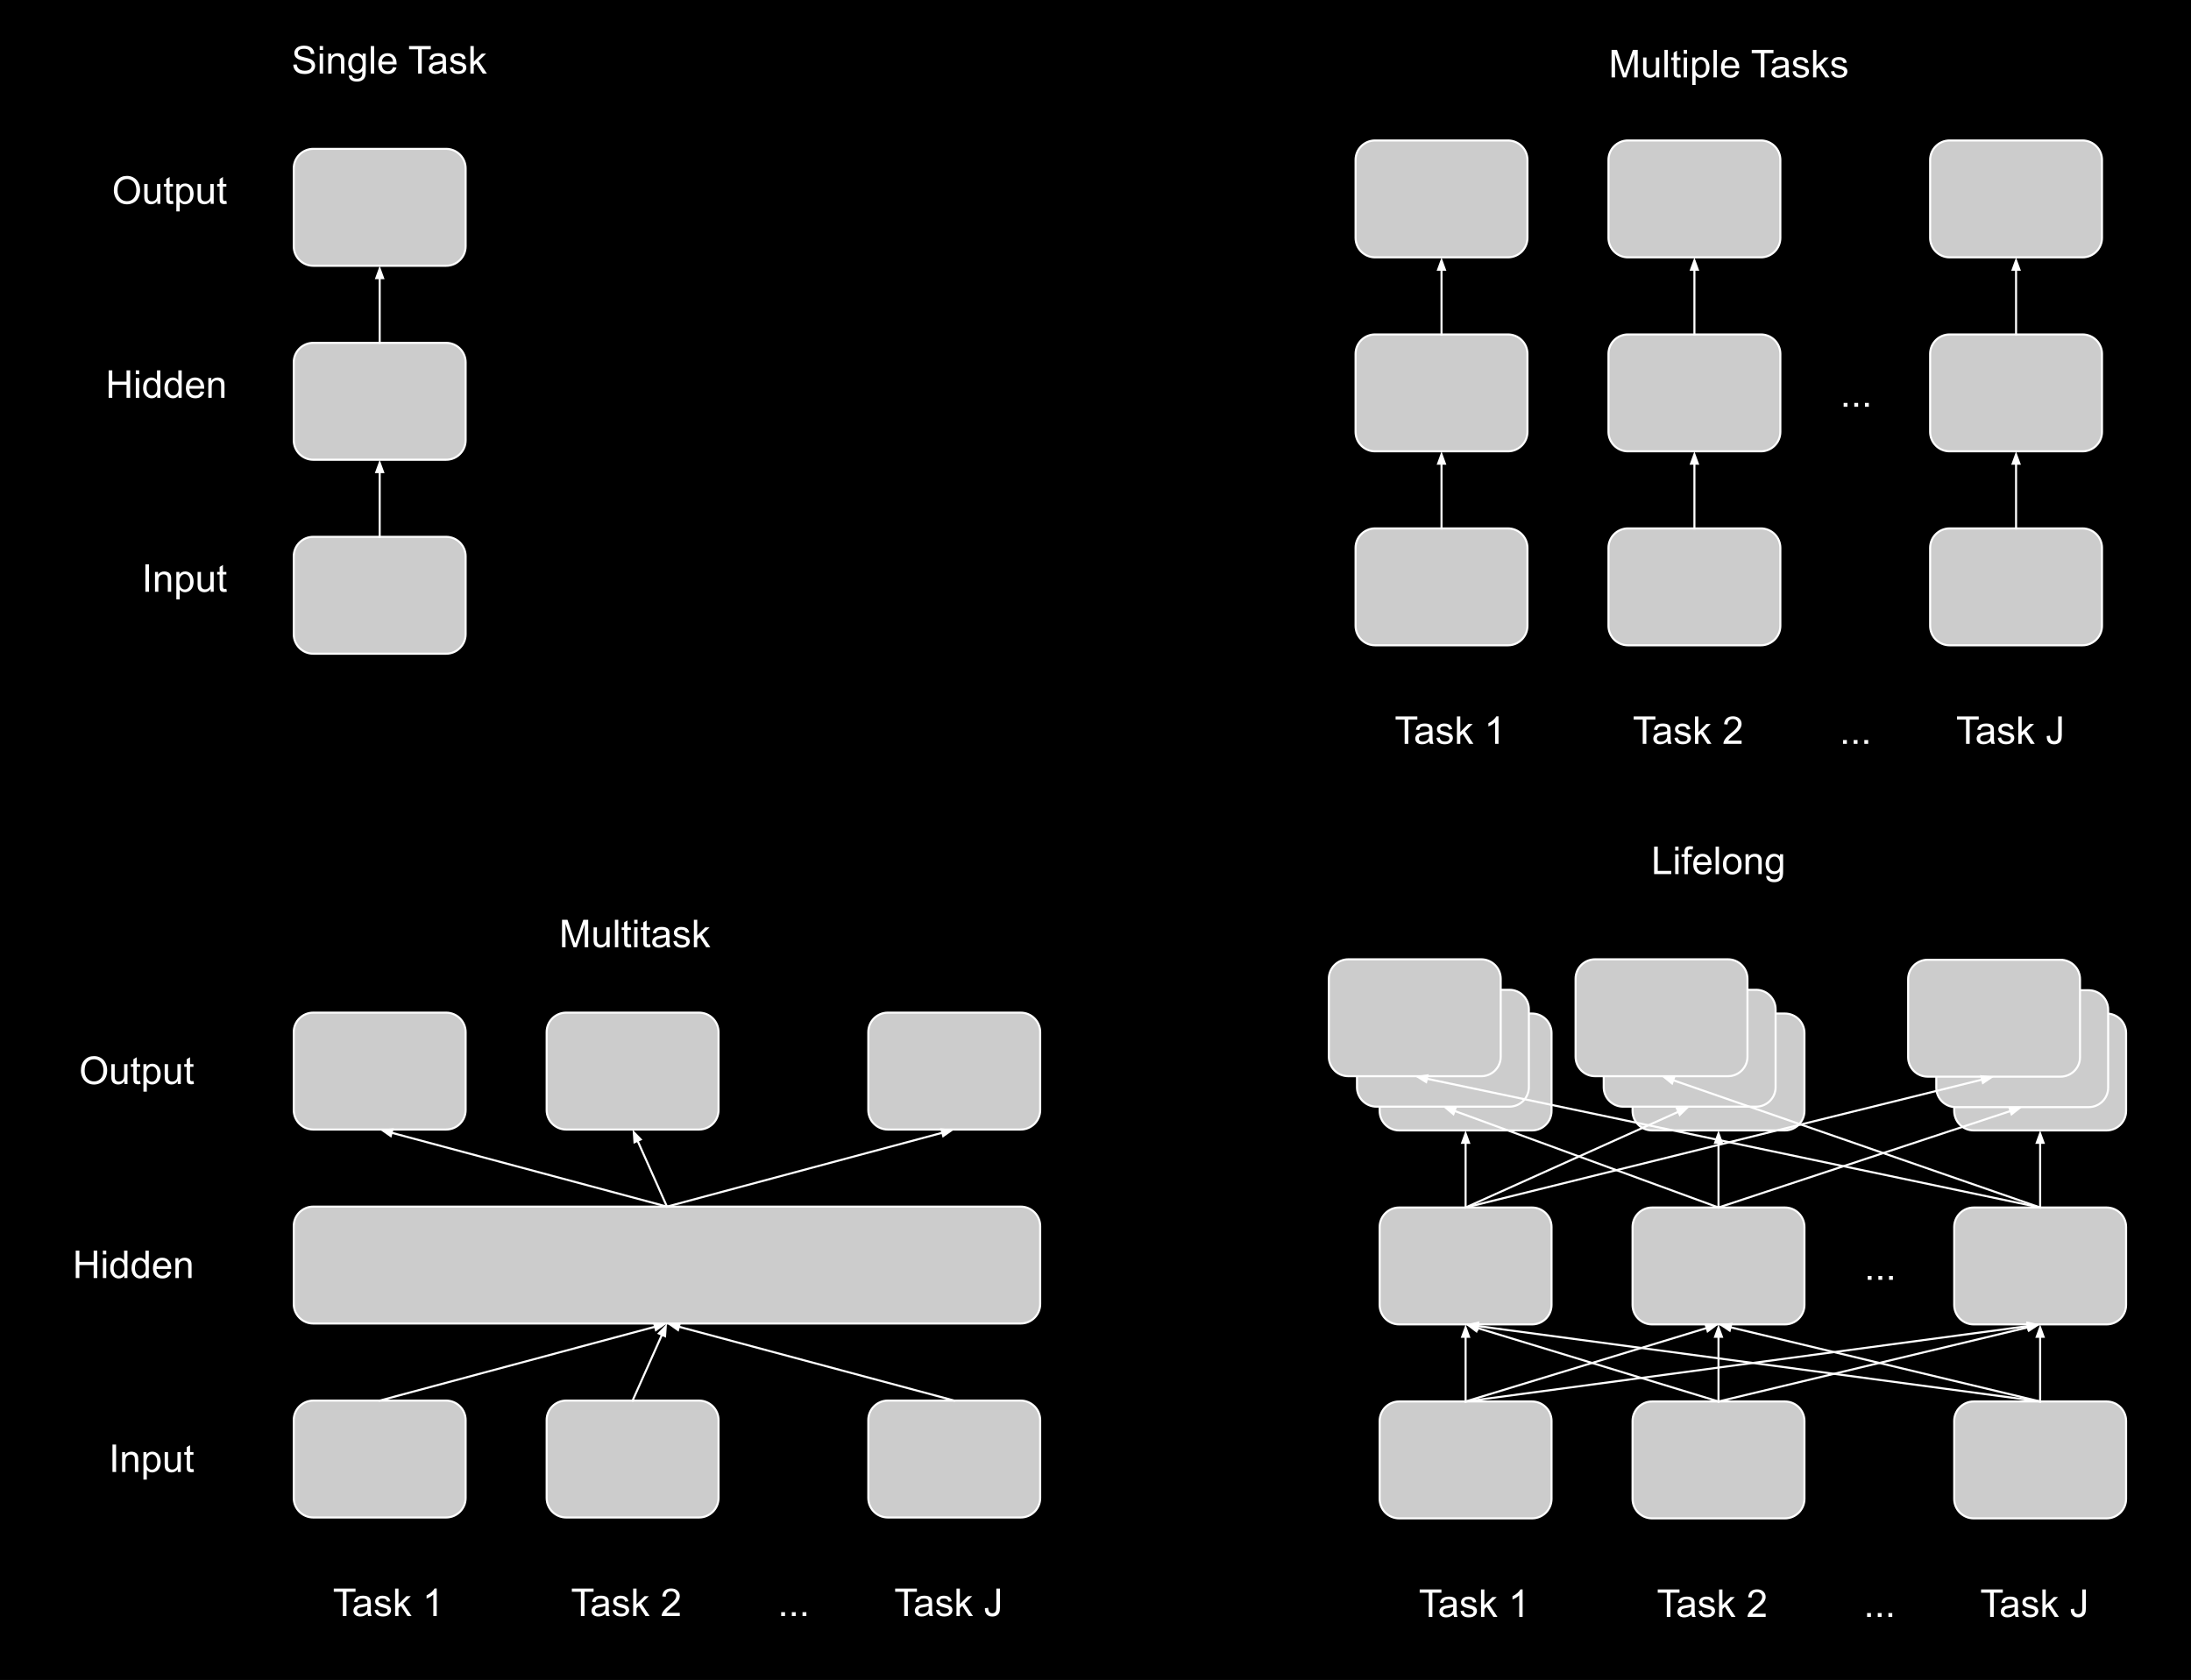 <svg version="1.1" viewBox="0.0 0.0 1065.577 817.0" fill="none" stroke="none" stroke-linecap="square" stroke-miterlimit="10" xmlns:xlink="http://www.w3.org/1999/xlink" xmlns="http://www.w3.org/2000/svg"><rect x="0.0" y="0.0" width="1065.577" height="817.0" fill="#808080" stroke="none"/><clipPath id="p.0"><path d="m0 0l1065.577 0l0 817.0l-1065.577 0l0 -817.0z" clip-rule="nonzero"/></clipPath><g clip-path="url(#p.0)"><path fill="#000000" fill-opacity="0.0" d="m0 0l1065.577 0l0 817.0l-1065.577 0z" fill-rule="evenodd"/><path fill="#000000" d="m0.003 -9.428l1065.575 0l0 826.425l-1065.575 0z" fill-rule="evenodd"/><path stroke="#000000" stroke-width="1.0" stroke-linejoin="round" stroke-linecap="butt" d="m0.003 -9.428l1065.575 0l0 826.425l-1065.575 0z" fill-rule="evenodd"/><path fill="#cccccc" d="m142.864 270.567l0 0c0 -5.233 4.242 -9.475 9.475 -9.475l64.64 0c2.513 0 4.923 0.998 6.7 2.775c1.777 1.777 2.775 4.187 2.775 6.7l0 37.9c0 5.233 -4.242 9.475 -9.475 9.475l-64.64 0c-5.233 0 -9.475 -4.242 -9.475 -9.475z" fill-rule="evenodd"/><path stroke="#ffffff" stroke-width="1.0" stroke-linejoin="round" stroke-linecap="butt" d="m142.864 270.567l0 0c0 -5.233 4.242 -9.475 9.475 -9.475l64.64 0c2.513 0 4.923 0.998 6.7 2.775c1.777 1.777 2.775 4.187 2.775 6.7l0 37.9c0 5.233 -4.242 9.475 -9.475 9.475l-64.64 0c-5.233 0 -9.475 -4.242 -9.475 -9.475z" fill-rule="evenodd"/><path fill="#000000" fill-opacity="0.0" d="m24.722 260.903l94.74 0l0 41.228l-94.74 0z" fill-rule="evenodd"/><path fill="#ffffff" d="m70.703 287.823l0 -13.359l1.766 0l0 13.359l-1.766 0zm4.683 0l0 -9.672l1.469 0l0 1.375q1.062 -1.594 3.078 -1.594q0.875 0 1.609 0.312q0.734 0.312 1.094 0.828q0.375 0.5 0.516 1.203q0.094 0.453 0.094 1.594l0 5.953l-1.641 0l0 -5.891q0 -1.0 -0.203 -1.484q-0.188 -0.5 -0.672 -0.797q-0.484 -0.297 -1.141 -0.297q-1.047 0 -1.812 0.672q-0.75 0.656 -0.75 2.516l0 5.281l-1.641 0zm10.376 3.703l0 -13.375l1.484 0l0 1.25q0.531 -0.734 1.188 -1.094q0.672 -0.375 1.625 -0.375q1.234 0 2.172 0.641q0.953 0.625 1.438 1.797q0.484 1.156 0.484 2.547q0 1.484 -0.531 2.672q-0.531 1.188 -1.547 1.828q-1.016 0.625 -2.141 0.625q-0.812 0 -1.469 -0.344q-0.656 -0.344 -1.062 -0.875l0 4.703l-1.641 0zm1.484 -8.484q0 1.859 0.75 2.766q0.766 0.891 1.828 0.891q1.094 0 1.875 -0.922q0.781 -0.938 0.781 -2.875q0 -1.844 -0.766 -2.766q-0.75 -0.922 -1.812 -0.922q-1.047 0 -1.859 0.984q-0.797 0.969 -0.797 2.844zm15.219 4.781l0 -1.422q-1.125 1.641 -3.062 1.641q-0.859 0 -1.609 -0.328q-0.734 -0.328 -1.094 -0.828q-0.359 -0.5 -0.5 -1.219q-0.109 -0.469 -0.109 -1.531l0 -5.984l1.641 0l0 5.359q0 1.281 0.109 1.734q0.156 0.641 0.656 1.016q0.5 0.375 1.234 0.375q0.734 0 1.375 -0.375q0.656 -0.391 0.922 -1.031q0.266 -0.656 0.266 -1.891l0 -5.188l1.641 0l0 9.672l-1.469 0zm7.626 -1.469l0.234 1.453q-0.688 0.141 -1.234 0.141q-0.891 0 -1.391 -0.281q-0.484 -0.281 -0.688 -0.734q-0.203 -0.469 -0.203 -1.938l0 -5.578l-1.203 0l0 -1.266l1.203 0l0 -2.391l1.625 -0.984l0 3.375l1.656 0l0 1.266l-1.656 0l0 5.672q0 0.688 0.078 0.891q0.094 0.203 0.281 0.328q0.203 0.109 0.578 0.109q0.266 0 0.719 -0.062z" fill-rule="nonzero"/><path fill="#cccccc" d="m142.864 176.226l0 0c0 -5.233 4.242 -9.475 9.475 -9.475l64.64 0c2.513 0 4.923 0.998 6.7 2.775c1.777 1.777 2.775 4.187 2.775 6.7l0 37.9c0 5.233 -4.242 9.475 -9.475 9.475l-64.64 0c-5.233 0 -9.475 -4.242 -9.475 -9.475z" fill-rule="evenodd"/><path stroke="#ffffff" stroke-width="1.0" stroke-linejoin="round" stroke-linecap="butt" d="m142.864 176.226l0 0c0 -5.233 4.242 -9.475 9.475 -9.475l64.64 0c2.513 0 4.923 0.998 6.7 2.775c1.777 1.777 2.775 4.187 2.775 6.7l0 37.9c0 5.233 -4.242 9.475 -9.475 9.475l-64.64 0c-5.233 0 -9.475 -4.242 -9.475 -9.475z" fill-rule="evenodd"/><path fill="#cccccc" d="m142.864 81.885l0 0c0 -5.233 4.242 -9.475 9.475 -9.475l64.64 0c2.513 0 4.923 0.998 6.7 2.775c1.777 1.777 2.775 4.187 2.775 6.7l0 37.9c0 5.233 -4.242 9.475 -9.475 9.475l-64.64 0c-5.233 0 -9.475 -4.242 -9.475 -9.475z" fill-rule="evenodd"/><path stroke="#ffffff" stroke-width="1.0" stroke-linejoin="round" stroke-linecap="butt" d="m142.864 81.885l0 0c0 -5.233 4.242 -9.475 9.475 -9.475l64.64 0c2.513 0 4.923 0.998 6.7 2.775c1.777 1.777 2.775 4.187 2.775 6.7l0 37.9c0 5.233 -4.242 9.475 -9.475 9.475l-64.64 0c-5.233 0 -9.475 -4.242 -9.475 -9.475z" fill-rule="evenodd"/><path fill="#000000" fill-opacity="0.0" d="m184.659 261.092l0 -37.48" fill-rule="evenodd"/><path stroke="#ffffff" stroke-width="1.0" stroke-linejoin="round" stroke-linecap="butt" d="m184.659 261.092l0 -31.48" fill-rule="evenodd"/><path fill="#ffffff" stroke="#ffffff" stroke-width="1.0" stroke-linecap="butt" d="m186.311 229.612l-1.652 -4.538l-1.652 4.538z" fill-rule="evenodd"/><path fill="#000000" fill-opacity="0.0" d="m184.659 166.751l0 -37.48" fill-rule="evenodd"/><path stroke="#ffffff" stroke-width="1.0" stroke-linejoin="round" stroke-linecap="butt" d="m184.659 166.751l0 -31.48" fill-rule="evenodd"/><path fill="#ffffff" stroke="#ffffff" stroke-width="1.0" stroke-linecap="butt" d="m186.311 135.27l-1.652 -4.538l-1.652 4.538z" fill-rule="evenodd"/><path fill="#000000" fill-opacity="0.0" d="m24.722 166.562l94.74 0l0 41.228l-94.74 0z" fill-rule="evenodd"/><path fill="#ffffff" d="m52.841 193.482l0 -13.359l1.766 0l0 5.484l6.938 0l0 -5.484l1.766 0l0 13.359l-1.766 0l0 -6.297l-6.938 0l0 6.297l-1.766 0zm13.207 -11.469l0 -1.891l1.641 0l0 1.891l-1.641 0zm0 11.469l0 -9.672l1.641 0l0 9.672l-1.641 0zm10.41 0l0 -1.219q-0.906 1.438 -2.703 1.438q-1.156 0 -2.125 -0.641q-0.969 -0.641 -1.5 -1.781q-0.531 -1.141 -0.531 -2.625q0 -1.453 0.484 -2.625q0.484 -1.188 1.438 -1.812q0.969 -0.625 2.172 -0.625q0.875 0 1.547 0.375q0.688 0.359 1.109 0.953l0 -4.797l1.641 0l0 13.359l-1.531 0zm-5.172 -4.828q0 1.859 0.781 2.781q0.781 0.922 1.844 0.922q1.078 0 1.828 -0.875q0.75 -0.891 0.75 -2.688q0 -1.984 -0.766 -2.906q-0.766 -0.938 -1.891 -0.938q-1.078 0 -1.812 0.891q-0.734 0.891 -0.734 2.812zm15.548 4.828l0 -1.219q-0.906 1.438 -2.703 1.438q-1.156 0 -2.125 -0.641q-0.969 -0.641 -1.5 -1.781q-0.531 -1.141 -0.531 -2.625q0 -1.453 0.484 -2.625q0.484 -1.188 1.438 -1.812q0.969 -0.625 2.172 -0.625q0.875 0 1.547 0.375q0.688 0.359 1.109 0.953l0 -4.797l1.641 0l0 13.359l-1.531 0zm-5.172 -4.828q0 1.859 0.781 2.781q0.781 0.922 1.844 0.922q1.078 0 1.828 -0.875q0.75 -0.891 0.75 -2.688q0 -1.984 -0.766 -2.906q-0.766 -0.938 -1.891 -0.938q-1.078 0 -1.812 0.891q-0.734 0.891 -0.734 2.812zm15.907 1.719l1.688 0.203q-0.406 1.484 -1.484 2.312q-1.078 0.812 -2.766 0.812q-2.125 0 -3.375 -1.297q-1.234 -1.312 -1.234 -3.672q0 -2.453 1.25 -3.797q1.266 -1.344 3.266 -1.344q1.938 0 3.156 1.328q1.234 1.312 1.234 3.703q0 0.156 0 0.438l-7.219 0q0.094 1.594 0.906 2.453q0.812 0.844 2.016 0.844q0.906 0 1.547 -0.469q0.641 -0.484 1.016 -1.516zm-5.391 -2.656l5.406 0q-0.109 -1.219 -0.625 -1.828q-0.781 -0.953 -2.031 -0.953q-1.125 0 -1.906 0.766q-0.766 0.75 -0.844 2.016zm9.141 5.766l0 -9.672l1.469 0l0 1.375q1.062 -1.594 3.078 -1.594q0.875 0 1.609 0.312q0.734 0.312 1.094 0.828q0.375 0.5 0.516 1.203q0.094 0.453 0.094 1.594l0 5.953l-1.641 0l0 -5.891q0 -1.0 -0.203 -1.484q-0.188 -0.5 -0.672 -0.797q-0.484 -0.297 -1.141 -0.297q-1.047 0 -1.812 0.672q-0.75 0.656 -0.75 2.516l0 5.281l-1.641 0z" fill-rule="nonzero"/><path fill="#000000" fill-opacity="0.0" d="m24.722 72.22l94.74 0l0 41.228l-94.74 0z" fill-rule="evenodd"/><path fill="#ffffff" d="m55.363 92.64q0 -3.328 1.781 -5.203q1.781 -1.891 4.609 -1.891q1.844 0 3.328 0.891q1.484 0.875 2.266 2.469q0.781 1.578 0.781 3.578q0 2.031 -0.828 3.641q-0.812 1.594 -2.312 2.422q-1.5 0.828 -3.25 0.828q-1.875 0 -3.359 -0.906q-1.484 -0.922 -2.25 -2.5q-0.766 -1.578 -0.766 -3.328zm1.812 0.016q0 2.422 1.297 3.812q1.297 1.391 3.266 1.391q2.0 0 3.281 -1.406q1.281 -1.406 1.281 -3.984q0 -1.625 -0.547 -2.844q-0.547 -1.219 -1.609 -1.875q-1.062 -0.672 -2.375 -0.672q-1.891 0 -3.25 1.297q-1.344 1.281 -1.344 4.281zm19.355 6.484l0 -1.422q-1.125 1.641 -3.062 1.641q-0.859 0 -1.609 -0.328q-0.734 -0.328 -1.094 -0.828q-0.359 -0.5 -0.5 -1.219q-0.109 -0.469 -0.109 -1.531l0 -5.984l1.641 0l0 5.359q0 1.281 0.109 1.734q0.156 0.641 0.656 1.016q0.5 0.375 1.234 0.375q0.734 0 1.375 -0.375q0.656 -0.391 0.922 -1.031q0.266 -0.656 0.266 -1.891l0 -5.188l1.641 0l0 9.672l-1.469 0zm7.626 -1.469l0.234 1.453q-0.688 0.141 -1.234 0.141q-0.891 0 -1.391 -0.281q-0.484 -0.281 -0.688 -0.734q-0.203 -0.469 -0.203 -1.938l0 -5.578l-1.203 0l0 -1.266l1.203 0l0 -2.391l1.625 -0.984l0 3.375l1.656 0l0 1.266l-1.656 0l0 5.672q0 0.688 0.078 0.891q0.094 0.203 0.281 0.328q0.203 0.109 0.578 0.109q0.266 0 0.719 -0.062zm1.605 5.172l0 -13.375l1.484 0l0 1.25q0.531 -0.734 1.188 -1.094q0.672 -0.375 1.625 -0.375q1.234 0 2.172 0.641q0.953 0.625 1.438 1.797q0.484 1.156 0.484 2.547q0 1.484 -0.531 2.672q-0.531 1.188 -1.547 1.828q-1.016 0.625 -2.141 0.625q-0.812 0 -1.469 -0.344q-0.656 -0.344 -1.062 -0.875l0 4.703l-1.641 0zm1.484 -8.484q0 1.859 0.75 2.766q0.766 0.891 1.828 0.891q1.094 0 1.875 -0.922q0.781 -0.938 0.781 -2.875q0 -1.844 -0.766 -2.766q-0.75 -0.922 -1.812 -0.922q-1.047 0 -1.859 0.984q-0.797 0.969 -0.797 2.844zm15.219 4.781l0 -1.422q-1.125 1.641 -3.062 1.641q-0.859 0 -1.609 -0.328q-0.734 -0.328 -1.094 -0.828q-0.359 -0.5 -0.5 -1.219q-0.109 -0.469 -0.109 -1.531l0 -5.984l1.641 0l0 5.359q0 1.281 0.109 1.734q0.156 0.641 0.656 1.016q0.5 0.375 1.234 0.375q0.734 0 1.375 -0.375q0.656 -0.391 0.922 -1.031q0.266 -0.656 0.266 -1.891l0 -5.188l1.641 0l0 9.672l-1.469 0zm7.626 -1.469l0.234 1.453q-0.688 0.141 -1.234 0.141q-0.891 0 -1.391 -0.281q-0.484 -0.281 -0.688 -0.734q-0.203 -0.469 -0.203 -1.938l0 -5.578l-1.203 0l0 -1.266l1.203 0l0 -2.391l1.625 -0.984l0 3.375l1.656 0l0 1.266l-1.656 0l0 5.672q0 0.688 0.078 0.891q0.094 0.203 0.281 0.328q0.203 0.109 0.578 0.109q0.266 0 0.719 -0.062z" fill-rule="nonzero"/><path fill="#000000" fill-opacity="0.0" d="m108.262 8.843l162.142 0l0 41.228l-162.142 0z" fill-rule="evenodd"/><path fill="#ffffff" d="m142.644 31.466l1.656 -0.141q0.125 1 0.547 1.641q0.438 0.641 1.344 1.047q0.922 0.391 2.062 0.391q1.0 0 1.781 -0.297q0.781 -0.297 1.156 -0.812q0.375 -0.531 0.375 -1.156q0 -0.625 -0.375 -1.094q-0.359 -0.469 -1.188 -0.797q-0.547 -0.203 -2.391 -0.641q-1.828 -0.453 -2.562 -0.844q-0.969 -0.5 -1.438 -1.234q-0.469 -0.75 -0.469 -1.672q0 -1.0 0.578 -1.875q0.578 -0.891 1.672 -1.344q1.109 -0.453 2.453 -0.453q1.484 0 2.609 0.484q1.141 0.469 1.75 1.406q0.609 0.922 0.656 2.094l-1.688 0.125q-0.141 -1.266 -0.938 -1.906q-0.781 -0.656 -2.312 -0.656q-1.609 0 -2.344 0.594q-0.734 0.594 -0.734 1.422q0 0.719 0.531 1.172q0.5 0.469 2.656 0.969q2.156 0.484 2.953 0.844q1.172 0.531 1.719 1.359q0.562 0.828 0.562 1.906q0 1.062 -0.609 2.016q-0.609 0.938 -1.75 1.469q-1.141 0.516 -2.578 0.516q-1.812 0 -3.047 -0.531q-1.219 -0.531 -1.922 -1.594q-0.688 -1.062 -0.719 -2.406zm12.834 -7.172l0 -1.891l1.641 0l0 1.891l-1.641 0zm0 11.469l0 -9.672l1.641 0l0 9.672l-1.641 0zm4.145 0l0 -9.672l1.469 0l0 1.375q1.062 -1.594 3.078 -1.594q0.875 0 1.609 0.312q0.734 0.312 1.094 0.828q0.375 0.5 0.516 1.203q0.094 0.453 0.094 1.594l0 5.953l-1.641 0l0 -5.891q0 -1.0 -0.203 -1.484q-0.188 -0.5 -0.672 -0.797q-0.484 -0.297 -1.141 -0.297q-1.047 0 -1.812 0.672q-0.75 0.656 -0.75 2.516l0 5.281l-1.641 0zm10.063 0.797l1.594 0.234q0.109 0.75 0.562 1.078q0.609 0.453 1.672 0.453q1.141 0 1.75 -0.453q0.625 -0.453 0.844 -1.266q0.125 -0.5 0.109 -2.109q-1.062 1.266 -2.672 1.266q-2.0 0 -3.094 -1.438q-1.094 -1.438 -1.094 -3.453q0 -1.391 0.5 -2.562q0.516 -1.172 1.453 -1.797q0.953 -0.641 2.25 -0.641q1.703 0 2.812 1.375l0 -1.156l1.516 0l0 8.359q0 2.266 -0.469 3.203q-0.453 0.938 -1.453 1.484q-0.984 0.547 -2.453 0.547q-1.719 0 -2.797 -0.781q-1.062 -0.766 -1.031 -2.344zm1.359 -5.812q0 1.906 0.75 2.781q0.766 0.875 1.906 0.875q1.125 0 1.891 -0.859q0.766 -0.875 0.766 -2.734q0 -1.781 -0.797 -2.672q-0.781 -0.906 -1.891 -0.906q-1.094 0 -1.859 0.891q-0.766 0.875 -0.766 2.625zm9.282 5.016l0 -13.359l1.641 0l0 13.359l-1.641 0zm10.817 -3.109l1.688 0.203q-0.406 1.484 -1.484 2.312q-1.078 0.812 -2.766 0.812q-2.125 0 -3.375 -1.297q-1.234 -1.312 -1.234 -3.672q0 -2.453 1.25 -3.797q1.266 -1.344 3.266 -1.344q1.938 0 3.156 1.328q1.234 1.312 1.234 3.703q0 0.156 0 0.438l-7.219 0q0.094 1.594 0.906 2.453q0.812 0.844 2.016 0.844q0.906 0 1.547 -0.469q0.641 -0.484 1.016 -1.516zm-5.391 -2.656l5.406 0q-0.109 -1.219 -0.625 -1.828q-0.781 -0.953 -2.031 -0.953q-1.125 0 -1.906 0.766q-0.766 0.75 -0.844 2.016zm17.597 5.766l0 -11.781l-4.406 0l0 -1.578l10.578 0l0 1.578l-4.406 0l0 11.781l-1.766 0zm12.03 -1.188q-0.922 0.766 -1.766 1.094q-0.828 0.312 -1.797 0.312q-1.594 0 -2.453 -0.781q-0.859 -0.781 -0.859 -1.984q0 -0.719 0.328 -1.297q0.328 -0.594 0.844 -0.938q0.531 -0.359 1.188 -0.547q0.469 -0.125 1.453 -0.25q1.984 -0.234 2.922 -0.562q0.016 -0.344 0.016 -0.422q0 -1.0 -0.469 -1.422q-0.625 -0.547 -1.875 -0.547q-1.156 0 -1.703 0.406q-0.547 0.406 -0.812 1.422l-1.609 -0.219q0.219 -1.016 0.719 -1.641q0.5 -0.641 1.453 -0.984q0.953 -0.344 2.188 -0.344q1.25 0 2.016 0.297q0.781 0.281 1.141 0.734q0.375 0.438 0.516 1.109q0.078 0.422 0.078 1.516l0 2.188q0 2.281 0.109 2.891q0.109 0.594 0.406 1.156l-1.703 0q-0.266 -0.516 -0.328 -1.188zm-0.141 -3.672q-0.891 0.375 -2.672 0.625q-1.016 0.141 -1.438 0.328q-0.422 0.187 -0.656 0.531q-0.219 0.344 -0.219 0.781q0 0.656 0.5 1.094q0.5 0.438 1.453 0.438q0.938 0 1.672 -0.406q0.75 -0.422 1.094 -1.141q0.266 -0.562 0.266 -1.641l0 -0.609zm3.548 1.969l1.625 -0.25q0.125 0.969 0.75 1.5q0.625 0.516 1.75 0.516q1.125 0 1.672 -0.453q0.547 -0.469 0.547 -1.094q0 -0.547 -0.484 -0.875q-0.328 -0.219 -1.672 -0.547q-1.812 -0.469 -2.516 -0.797q-0.688 -0.328 -1.047 -0.906q-0.359 -0.594 -0.359 -1.312q0 -0.641 0.297 -1.188q0.297 -0.562 0.812 -0.922q0.375 -0.281 1.031 -0.469q0.672 -0.203 1.422 -0.203q1.141 0 2.0 0.328q0.859 0.328 1.266 0.891q0.422 0.562 0.578 1.5l-1.609 0.219q-0.109 -0.75 -0.641 -1.172q-0.516 -0.422 -1.469 -0.422q-1.141 0 -1.625 0.375q-0.469 0.375 -0.469 0.875q0 0.312 0.188 0.578q0.203 0.266 0.641 0.438q0.234 0.094 1.438 0.422q1.75 0.453 2.438 0.75q0.688 0.297 1.078 0.859q0.391 0.562 0.391 1.406q0 0.828 -0.484 1.547q-0.469 0.719 -1.375 1.125q-0.906 0.391 -2.047 0.391q-1.875 0 -2.875 -0.781q-0.984 -0.781 -1.25 -2.328zm9.984 2.891l0 -13.359l1.641 0l0 7.625l3.891 -3.938l2.109 0l-3.687 3.594l4.062 6.078l-2.016 0l-3.203 -4.953l-1.156 1.125l0 3.828l-1.641 0z" fill-rule="nonzero"/><path fill="#cccccc" d="m659.273 266.473l0 0c0 -5.233 4.242 -9.475 9.475 -9.475l64.64 0c2.513 0 4.923 0.998 6.7 2.775c1.777 1.777 2.775 4.187 2.775 6.7l0 37.9c0 5.233 -4.242 9.475 -9.475 9.475l-64.64 0c-5.233 0 -9.475 -4.242 -9.475 -9.475z" fill-rule="evenodd"/><path stroke="#ffffff" stroke-width="1.0" stroke-linejoin="round" stroke-linecap="butt" d="m659.273 266.473l0 0c0 -5.233 4.242 -9.475 9.475 -9.475l64.64 0c2.513 0 4.923 0.998 6.7 2.775c1.777 1.777 2.775 4.187 2.775 6.7l0 37.9c0 5.233 -4.242 9.475 -9.475 9.475l-64.64 0c-5.233 0 -9.475 -4.242 -9.475 -9.475z" fill-rule="evenodd"/><path fill="#cccccc" d="m659.273 172.131l0 0c0 -5.233 4.242 -9.475 9.475 -9.475l64.64 0c2.513 0 4.923 0.998 6.7 2.775c1.777 1.777 2.775 4.187 2.775 6.7l0 37.9c0 5.233 -4.242 9.475 -9.475 9.475l-64.64 0c-5.233 0 -9.475 -4.242 -9.475 -9.475z" fill-rule="evenodd"/><path stroke="#ffffff" stroke-width="1.0" stroke-linejoin="round" stroke-linecap="butt" d="m659.273 172.131l0 0c0 -5.233 4.242 -9.475 9.475 -9.475l64.64 0c2.513 0 4.923 0.998 6.7 2.775c1.777 1.777 2.775 4.187 2.775 6.7l0 37.9c0 5.233 -4.242 9.475 -9.475 9.475l-64.64 0c-5.233 0 -9.475 -4.242 -9.475 -9.475z" fill-rule="evenodd"/><path fill="#cccccc" d="m659.273 77.79l0 0c0 -5.233 4.242 -9.475 9.475 -9.475l64.64 0c2.513 0 4.923 0.998 6.7 2.775c1.777 1.777 2.775 4.187 2.775 6.7l0 37.9c0 5.233 -4.242 9.475 -9.475 9.475l-64.64 0c-5.233 0 -9.475 -4.242 -9.475 -9.475z" fill-rule="evenodd"/><path stroke="#ffffff" stroke-width="1.0" stroke-linejoin="round" stroke-linecap="butt" d="m659.273 77.79l0 0c0 -5.233 4.242 -9.475 9.475 -9.475l64.64 0c2.513 0 4.923 0.998 6.7 2.775c1.777 1.777 2.775 4.187 2.775 6.7l0 37.9c0 5.233 -4.242 9.475 -9.475 9.475l-64.64 0c-5.233 0 -9.475 -4.242 -9.475 -9.475z" fill-rule="evenodd"/><path fill="#000000" fill-opacity="0.0" d="m701.068 256.997l0 -37.48" fill-rule="evenodd"/><path stroke="#ffffff" stroke-width="1.0" stroke-linejoin="round" stroke-linecap="butt" d="m701.068 256.997l0 -31.48" fill-rule="evenodd"/><path fill="#ffffff" stroke="#ffffff" stroke-width="1.0" stroke-linecap="butt" d="m702.72 225.517l-1.652 -4.538l-1.652 4.538z" fill-rule="evenodd"/><path fill="#000000" fill-opacity="0.0" d="m701.068 162.656l0 -37.48" fill-rule="evenodd"/><path stroke="#ffffff" stroke-width="1.0" stroke-linejoin="round" stroke-linecap="butt" d="m701.068 162.656l0 -31.48" fill-rule="evenodd"/><path fill="#ffffff" stroke="#ffffff" stroke-width="1.0" stroke-linecap="butt" d="m702.72 131.176l-1.652 -4.538l-1.652 4.538z" fill-rule="evenodd"/><path fill="#000000" fill-opacity="0.0" d="m723.399 10.717l234.772 0l0 37.48l-234.772 0z" fill-rule="evenodd"/><path fill="#ffffff" d="m783.766 37.637l0 -13.359l2.656 0l3.156 9.453q0.438 1.328 0.641 1.984q0.234 -0.734 0.703 -2.141l3.203 -9.297l2.375 0l0 13.359l-1.703 0l0 -11.172l-3.875 11.172l-1.594 0l-3.859 -11.375l0 11.375l-1.703 0zm21.713 0l0 -1.422q-1.125 1.641 -3.062 1.641q-0.859 0 -1.609 -0.328q-0.734 -0.328 -1.094 -0.828q-0.359 -0.5 -0.5 -1.219q-0.109 -0.469 -0.109 -1.531l0 -5.984l1.641 0l0 5.359q0 1.281 0.109 1.734q0.156 0.641 0.656 1.016q0.5 0.375 1.234 0.375q0.734 0 1.375 -0.375q0.656 -0.391 0.922 -1.031q0.266 -0.656 0.266 -1.891l0 -5.187l1.641 0l0 9.672l-1.469 0zm4.001 0l0 -13.359l1.641 0l0 13.359l-1.641 0zm7.77 -1.469l0.234 1.453q-0.688 0.141 -1.234 0.141q-0.891 0 -1.391 -0.281q-0.484 -0.281 -0.688 -0.734q-0.203 -0.469 -0.203 -1.938l0 -5.578l-1.203 0l0 -1.266l1.203 0l0 -2.391l1.625 -0.984l0 3.375l1.656 0l0 1.266l-1.656 0l0 5.672q0 0.688 0.078 0.891q0.094 0.203 0.281 0.328q0.203 0.109 0.578 0.109q0.266 0 0.719 -0.062zm1.605 -10l0 -1.891l1.641 0l0 1.891l-1.641 0zm0 11.469l0 -9.672l1.641 0l0 9.672l-1.641 0zm4.145 3.703l0 -13.375l1.484 0l0 1.25q0.531 -0.734 1.188 -1.094q0.672 -0.375 1.625 -0.375q1.234 0 2.172 0.641q0.953 0.625 1.438 1.797q0.484 1.156 0.484 2.547q0 1.484 -0.531 2.672q-0.531 1.188 -1.547 1.828q-1.016 0.625 -2.141 0.625q-0.812 0 -1.469 -0.344q-0.656 -0.344 -1.062 -0.875l0 4.703l-1.641 0zm1.484 -8.484q0 1.859 0.75 2.766q0.766 0.891 1.828 0.891q1.094 0 1.875 -0.922q0.781 -0.938 0.781 -2.875q0 -1.844 -0.766 -2.766q-0.75 -0.922 -1.812 -0.922q-1.047 0 -1.859 0.984q-0.797 0.969 -0.797 2.844zm8.844 4.781l0 -13.359l1.641 0l0 13.359l-1.641 0zm10.817 -3.109l1.688 0.203q-0.406 1.484 -1.484 2.312q-1.078 0.812 -2.766 0.812q-2.125 0 -3.375 -1.297q-1.234 -1.312 -1.234 -3.672q0 -2.453 1.25 -3.797q1.266 -1.344 3.266 -1.344q1.938 0 3.156 1.328q1.234 1.312 1.234 3.703q0 0.156 0 0.438l-7.219 0q0.094 1.594 0.906 2.453q0.812 0.844 2.016 0.844q0.906 0 1.547 -0.469q0.641 -0.484 1.016 -1.516zm-5.391 -2.656l5.406 0q-0.109 -1.219 -0.625 -1.828q-0.781 -0.953 -2.031 -0.953q-1.125 0 -1.906 0.766q-0.766 0.75 -0.844 2.016zm17.597 5.766l0 -11.781l-4.406 0l0 -1.578l10.578 0l0 1.578l-4.406 0l0 11.781l-1.766 0zm12.03 -1.188q-0.922 0.766 -1.766 1.094q-0.828 0.312 -1.797 0.312q-1.594 0 -2.453 -0.781q-0.859 -0.781 -0.859 -1.984q0 -0.719 0.328 -1.297q0.328 -0.594 0.844 -0.938q0.531 -0.359 1.188 -0.547q0.469 -0.125 1.453 -0.25q1.984 -0.234 2.922 -0.562q0.016 -0.344 0.016 -0.422q0 -1.0 -0.469 -1.422q-0.625 -0.547 -1.875 -0.547q-1.156 0 -1.703 0.406q-0.547 0.406 -0.812 1.422l-1.609 -0.219q0.219 -1.016 0.719 -1.641q0.5 -0.641 1.453 -0.984q0.953 -0.344 2.188 -0.344q1.25 0 2.016 0.297q0.781 0.281 1.141 0.734q0.375 0.438 0.516 1.109q0.078 0.422 0.078 1.516l0 2.187q0 2.281 0.109 2.891q0.109 0.594 0.406 1.156l-1.703 0q-0.266 -0.516 -0.328 -1.188zm-0.141 -3.672q-0.891 0.375 -2.672 0.625q-1.016 0.141 -1.438 0.328q-0.422 0.188 -0.656 0.531q-0.219 0.344 -0.219 0.781q0 0.656 0.5 1.094q0.5 0.438 1.453 0.438q0.938 0 1.672 -0.406q0.75 -0.422 1.094 -1.141q0.266 -0.562 0.266 -1.641l0 -0.609zm3.548 1.969l1.625 -0.25q0.125 0.969 0.75 1.5q0.625 0.516 1.75 0.516q1.125 0 1.672 -0.453q0.547 -0.469 0.547 -1.094q0 -0.547 -0.484 -0.875q-0.328 -0.219 -1.672 -0.547q-1.812 -0.469 -2.516 -0.797q-0.688 -0.328 -1.047 -0.906q-0.359 -0.594 -0.359 -1.312q0 -0.641 0.297 -1.188q0.297 -0.562 0.812 -0.922q0.375 -0.281 1.031 -0.469q0.672 -0.203 1.422 -0.203q1.141 0 2.0 0.328q0.859 0.328 1.266 0.891q0.422 0.562 0.578 1.5l-1.609 0.219q-0.109 -0.75 -0.641 -1.172q-0.516 -0.422 -1.469 -0.422q-1.141 0 -1.625 0.375q-0.469 0.375 -0.469 0.875q0 0.312 0.188 0.578q0.203 0.266 0.641 0.438q0.234 0.094 1.438 0.422q1.75 0.453 2.438 0.75q0.688 0.297 1.078 0.859q0.391 0.562 0.391 1.406q0 0.828 -0.484 1.547q-0.469 0.719 -1.375 1.125q-0.906 0.391 -2.047 0.391q-1.875 0 -2.875 -0.781q-0.984 -0.781 -1.25 -2.328zm9.984 2.891l0 -13.359l1.641 0l0 7.625l3.891 -3.938l2.109 0l-3.688 3.594l4.062 6.078l-2.016 0l-3.203 -4.953l-1.156 1.125l0 3.828l-1.641 0zm8.672 -2.891l1.625 -0.25q0.125 0.969 0.75 1.5q0.625 0.516 1.75 0.516q1.125 0 1.672 -0.453q0.547 -0.469 0.547 -1.094q0 -0.547 -0.484 -0.875q-0.328 -0.219 -1.672 -0.547q-1.812 -0.469 -2.516 -0.797q-0.688 -0.328 -1.047 -0.906q-0.359 -0.594 -0.359 -1.312q0 -0.641 0.297 -1.188q0.297 -0.562 0.812 -0.922q0.375 -0.281 1.031 -0.469q0.672 -0.203 1.422 -0.203q1.141 0 2.0 0.328q0.859 0.328 1.266 0.891q0.422 0.562 0.578 1.5l-1.609 0.219q-0.109 -0.75 -0.641 -1.172q-0.516 -0.422 -1.469 -0.422q-1.141 0 -1.625 0.375q-0.469 0.375 -0.469 0.875q0 0.312 0.188 0.578q0.203 0.266 0.641 0.438q0.234 0.094 1.438 0.422q1.75 0.453 2.438 0.75q0.688 0.297 1.078 0.859q0.391 0.562 0.391 1.406q0 0.828 -0.484 1.547q-0.469 0.719 -1.375 1.125q-0.906 0.391 -2.047 0.391q-1.875 0 -2.875 -0.781q-0.984 -0.781 -1.25 -2.328z" fill-rule="nonzero"/><path fill="#cccccc" d="m782.27 266.473l0 0c0 -5.233 4.242 -9.475 9.475 -9.475l64.64 0c2.513 0 4.923 0.998 6.7 2.775c1.777 1.777 2.775 4.187 2.775 6.7l0 37.9c0 5.233 -4.242 9.475 -9.475 9.475l-64.64 0c-5.233 0 -9.475 -4.242 -9.475 -9.475z" fill-rule="evenodd"/><path stroke="#ffffff" stroke-width="1.0" stroke-linejoin="round" stroke-linecap="butt" d="m782.27 266.473l0 0c0 -5.233 4.242 -9.475 9.475 -9.475l64.64 0c2.513 0 4.923 0.998 6.7 2.775c1.777 1.777 2.775 4.187 2.775 6.7l0 37.9c0 5.233 -4.242 9.475 -9.475 9.475l-64.64 0c-5.233 0 -9.475 -4.242 -9.475 -9.475z" fill-rule="evenodd"/><path fill="#cccccc" d="m782.27 172.131l0 0c0 -5.233 4.242 -9.475 9.475 -9.475l64.64 0c2.513 0 4.923 0.998 6.7 2.775c1.777 1.777 2.775 4.187 2.775 6.7l0 37.9c0 5.233 -4.242 9.475 -9.475 9.475l-64.64 0c-5.233 0 -9.475 -4.242 -9.475 -9.475z" fill-rule="evenodd"/><path stroke="#ffffff" stroke-width="1.0" stroke-linejoin="round" stroke-linecap="butt" d="m782.27 172.131l0 0c0 -5.233 4.242 -9.475 9.475 -9.475l64.64 0c2.513 0 4.923 0.998 6.7 2.775c1.777 1.777 2.775 4.187 2.775 6.7l0 37.9c0 5.233 -4.242 9.475 -9.475 9.475l-64.64 0c-5.233 0 -9.475 -4.242 -9.475 -9.475z" fill-rule="evenodd"/><path fill="#cccccc" d="m782.27 77.79l0 0c0 -5.233 4.242 -9.475 9.475 -9.475l64.64 0c2.513 0 4.923 0.998 6.7 2.775c1.777 1.777 2.775 4.187 2.775 6.7l0 37.9c0 5.233 -4.242 9.475 -9.475 9.475l-64.64 0c-5.233 0 -9.475 -4.242 -9.475 -9.475z" fill-rule="evenodd"/><path stroke="#ffffff" stroke-width="1.0" stroke-linejoin="round" stroke-linecap="butt" d="m782.27 77.79l0 0c0 -5.233 4.242 -9.475 9.475 -9.475l64.64 0c2.513 0 4.923 0.998 6.7 2.775c1.777 1.777 2.775 4.187 2.775 6.7l0 37.9c0 5.233 -4.242 9.475 -9.475 9.475l-64.64 0c-5.233 0 -9.475 -4.242 -9.475 -9.475z" fill-rule="evenodd"/><path fill="#000000" fill-opacity="0.0" d="m824.066 256.997l0 -37.48" fill-rule="evenodd"/><path stroke="#ffffff" stroke-width="1.0" stroke-linejoin="round" stroke-linecap="butt" d="m824.066 256.997l0 -31.48" fill-rule="evenodd"/><path fill="#ffffff" stroke="#ffffff" stroke-width="1.0" stroke-linecap="butt" d="m825.717 225.517l-1.652 -4.538l-1.652 4.538z" fill-rule="evenodd"/><path fill="#000000" fill-opacity="0.0" d="m824.066 162.656l0 -37.48" fill-rule="evenodd"/><path stroke="#ffffff" stroke-width="1.0" stroke-linejoin="round" stroke-linecap="butt" d="m824.066 162.656l0 -31.48" fill-rule="evenodd"/><path fill="#ffffff" stroke="#ffffff" stroke-width="1.0" stroke-linecap="butt" d="m825.717 131.176l-1.652 -4.538l-1.652 4.538z" fill-rule="evenodd"/><path fill="#cccccc" d="m938.703 266.473l0 0c0 -5.233 4.242 -9.475 9.475 -9.475l64.64 0c2.513 0 4.923 0.998 6.7 2.775c1.777 1.777 2.775 4.187 2.775 6.7l0 37.9c0 5.233 -4.242 9.475 -9.475 9.475l-64.64 0c-5.233 0 -9.475 -4.242 -9.475 -9.475z" fill-rule="evenodd"/><path stroke="#ffffff" stroke-width="1.0" stroke-linejoin="round" stroke-linecap="butt" d="m938.703 266.473l0 0c0 -5.233 4.242 -9.475 9.475 -9.475l64.64 0c2.513 0 4.923 0.998 6.7 2.775c1.777 1.777 2.775 4.187 2.775 6.7l0 37.9c0 5.233 -4.242 9.475 -9.475 9.475l-64.64 0c-5.233 0 -9.475 -4.242 -9.475 -9.475z" fill-rule="evenodd"/><path fill="#cccccc" d="m938.703 172.131l0 0c0 -5.233 4.242 -9.475 9.475 -9.475l64.64 0c2.513 0 4.923 0.998 6.7 2.775c1.777 1.777 2.775 4.187 2.775 6.7l0 37.9c0 5.233 -4.242 9.475 -9.475 9.475l-64.64 0c-5.233 0 -9.475 -4.242 -9.475 -9.475z" fill-rule="evenodd"/><path stroke="#ffffff" stroke-width="1.0" stroke-linejoin="round" stroke-linecap="butt" d="m938.703 172.131l0 0c0 -5.233 4.242 -9.475 9.475 -9.475l64.64 0c2.513 0 4.923 0.998 6.7 2.775c1.777 1.777 2.775 4.187 2.775 6.7l0 37.9c0 5.233 -4.242 9.475 -9.475 9.475l-64.64 0c-5.233 0 -9.475 -4.242 -9.475 -9.475z" fill-rule="evenodd"/><path fill="#cccccc" d="m938.703 77.79l0 0c0 -5.233 4.242 -9.475 9.475 -9.475l64.64 0c2.513 0 4.923 0.998 6.7 2.775c1.777 1.777 2.775 4.187 2.775 6.7l0 37.9c0 5.233 -4.242 9.475 -9.475 9.475l-64.64 0c-5.233 0 -9.475 -4.242 -9.475 -9.475z" fill-rule="evenodd"/><path stroke="#ffffff" stroke-width="1.0" stroke-linejoin="round" stroke-linecap="butt" d="m938.703 77.79l0 0c0 -5.233 4.242 -9.475 9.475 -9.475l64.64 0c2.513 0 4.923 0.998 6.7 2.775c1.777 1.777 2.775 4.187 2.775 6.7l0 37.9c0 5.233 -4.242 9.475 -9.475 9.475l-64.64 0c-5.233 0 -9.475 -4.242 -9.475 -9.475z" fill-rule="evenodd"/><path fill="#000000" fill-opacity="0.0" d="m980.499 256.997l0 -37.48" fill-rule="evenodd"/><path stroke="#ffffff" stroke-width="1.0" stroke-linejoin="round" stroke-linecap="butt" d="m980.499 256.997l0 -31.48" fill-rule="evenodd"/><path fill="#ffffff" stroke="#ffffff" stroke-width="1.0" stroke-linecap="butt" d="m982.15 225.517l-1.652 -4.538l-1.652 4.538z" fill-rule="evenodd"/><path fill="#000000" fill-opacity="0.0" d="m980.499 162.656l0 -37.48" fill-rule="evenodd"/><path stroke="#ffffff" stroke-width="1.0" stroke-linejoin="round" stroke-linecap="butt" d="m980.499 162.656l0 -31.48" fill-rule="evenodd"/><path fill="#ffffff" stroke="#ffffff" stroke-width="1.0" stroke-linecap="butt" d="m982.15 131.176l-1.652 -4.538l-1.652 4.538z" fill-rule="evenodd"/><path fill="#000000" fill-opacity="0.0" d="m659.273 334.858l363.024 0l0 41.228l-363.024 0z" fill-rule="evenodd"/><path fill="#ffffff" d="m683.146 361.778l0 -11.781l-4.406 0l0 -1.578l10.578 0l0 1.578l-4.406 0l0 11.781l-1.766 0zm12.03 -1.188q-0.922 0.766 -1.766 1.094q-0.828 0.312 -1.797 0.312q-1.594 0 -2.453 -0.781q-0.859 -0.781 -0.859 -1.984q0 -0.719 0.328 -1.297q0.328 -0.594 0.844 -0.938q0.531 -0.359 1.188 -0.547q0.469 -0.125 1.453 -0.25q1.984 -0.234 2.922 -0.562q0.016 -0.344 0.016 -0.422q0 -1.0 -0.469 -1.422q-0.625 -0.547 -1.875 -0.547q-1.156 0 -1.703 0.406q-0.547 0.406 -0.812 1.422l-1.609 -0.219q0.219 -1.016 0.719 -1.641q0.5 -0.641 1.453 -0.984q0.953 -0.344 2.188 -0.344q1.25 0 2.016 0.297q0.781 0.281 1.141 0.734q0.375 0.438 0.516 1.109q0.078 0.422 0.078 1.516l0 2.188q0 2.281 0.109 2.891q0.109 0.594 0.406 1.156l-1.703 0q-0.266 -0.516 -0.328 -1.188zm-0.141 -3.672q-0.891 0.375 -2.672 0.625q-1.016 0.141 -1.438 0.328q-0.422 0.188 -0.656 0.531q-0.219 0.344 -0.219 0.781q0 0.656 0.5 1.094q0.5 0.438 1.453 0.438q0.938 0 1.672 -0.406q0.75 -0.422 1.094 -1.141q0.266 -0.562 0.266 -1.641l0 -0.609zm3.548 1.969l1.625 -0.25q0.125 0.969 0.75 1.5q0.625 0.516 1.75 0.516q1.125 0 1.672 -0.453q0.547 -0.469 0.547 -1.094q0 -0.547 -0.484 -0.875q-0.328 -0.219 -1.672 -0.547q-1.812 -0.469 -2.516 -0.797q-0.688 -0.328 -1.047 -0.906q-0.359 -0.594 -0.359 -1.312q0 -0.641 0.297 -1.188q0.297 -0.562 0.812 -0.922q0.375 -0.281 1.031 -0.469q0.672 -0.203 1.422 -0.203q1.141 0 2.0 0.328q0.859 0.328 1.266 0.891q0.422 0.562 0.578 1.5l-1.609 0.219q-0.109 -0.75 -0.641 -1.172q-0.516 -0.422 -1.469 -0.422q-1.141 0 -1.625 0.375q-0.469 0.375 -0.469 0.875q0 0.312 0.188 0.578q0.203 0.266 0.641 0.438q0.234 0.094 1.438 0.422q1.75 0.453 2.438 0.75q0.688 0.297 1.078 0.859q0.391 0.562 0.391 1.406q0 0.828 -0.484 1.547q-0.469 0.719 -1.375 1.125q-0.906 0.391 -2.047 0.391q-1.875 0 -2.875 -0.781q-0.984 -0.781 -1.25 -2.328zm9.984 2.891l0 -13.359l1.641 0l0 7.625l3.891 -3.938l2.109 0l-3.688 3.594l4.062 6.078l-2.016 0l-3.203 -4.953l-1.156 1.125l0 3.828l-1.641 0zm20.23 0l-1.641 0l0 -10.453q-0.594 0.562 -1.562 1.141q-0.953 0.562 -1.719 0.844l0 -1.594q1.375 -0.641 2.406 -1.562q1.031 -0.922 1.453 -1.781l1.062 0l0 13.406zm70.129 0l0 -11.781l-4.406 0l0 -1.578l10.578 0l0 1.578l-4.406 0l0 11.781l-1.766 0zm12.03 -1.188q-0.922 0.766 -1.766 1.094q-0.828 0.312 -1.797 0.312q-1.594 0 -2.453 -0.781q-0.859 -0.781 -0.859 -1.984q0 -0.719 0.328 -1.297q0.328 -0.594 0.844 -0.938q0.531 -0.359 1.188 -0.547q0.469 -0.125 1.453 -0.25q1.984 -0.234 2.922 -0.562q0.016 -0.344 0.016 -0.422q0 -1.0 -0.469 -1.422q-0.625 -0.547 -1.875 -0.547q-1.156 0 -1.703 0.406q-0.547 0.406 -0.812 1.422l-1.609 -0.219q0.219 -1.016 0.719 -1.641q0.5 -0.641 1.453 -0.984q0.953 -0.344 2.188 -0.344q1.25 0 2.016 0.297q0.781 0.281 1.141 0.734q0.375 0.438 0.516 1.109q0.078 0.422 0.078 1.516l0 2.188q0 2.281 0.109 2.891q0.109 0.594 0.406 1.156l-1.703 0q-0.266 -0.516 -0.328 -1.188zm-0.141 -3.672q-0.891 0.375 -2.672 0.625q-1.016 0.141 -1.438 0.328q-0.422 0.188 -0.656 0.531q-0.219 0.344 -0.219 0.781q0 0.656 0.5 1.094q0.5 0.438 1.453 0.438q0.938 0 1.672 -0.406q0.75 -0.422 1.094 -1.141q0.266 -0.562 0.266 -1.641l0 -0.609zm3.548 1.969l1.625 -0.25q0.125 0.969 0.75 1.5q0.625 0.516 1.75 0.516q1.125 0 1.672 -0.453q0.547 -0.469 0.547 -1.094q0 -0.547 -0.484 -0.875q-0.328 -0.219 -1.672 -0.547q-1.812 -0.469 -2.516 -0.797q-0.688 -0.328 -1.047 -0.906q-0.359 -0.594 -0.359 -1.312q0 -0.641 0.297 -1.188q0.297 -0.562 0.812 -0.922q0.375 -0.281 1.031 -0.469q0.672 -0.203 1.422 -0.203q1.141 0 2.0 0.328q0.859 0.328 1.266 0.891q0.422 0.562 0.578 1.5l-1.609 0.219q-0.109 -0.75 -0.641 -1.172q-0.516 -0.422 -1.469 -0.422q-1.141 0 -1.625 0.375q-0.469 0.375 -0.469 0.875q0 0.312 0.188 0.578q0.203 0.266 0.641 0.438q0.234 0.094 1.438 0.422q1.75 0.453 2.438 0.75q0.688 0.297 1.078 0.859q0.391 0.562 0.391 1.406q0 0.828 -0.484 1.547q-0.469 0.719 -1.375 1.125q-0.906 0.391 -2.047 0.391q-1.875 0 -2.875 -0.781q-0.984 -0.781 -1.25 -2.328zm9.984 2.891l0 -13.359l1.641 0l0 7.625l3.891 -3.938l2.109 0l-3.688 3.594l4.062 6.078l-2.016 0l-3.203 -4.953l-1.156 1.125l0 3.828l-1.641 0zm22.668 -1.578l0 1.578l-8.828 0q-0.016 -0.594 0.188 -1.141q0.344 -0.906 1.078 -1.781q0.75 -0.875 2.156 -2.016q2.172 -1.781 2.938 -2.828q0.766 -1.047 0.766 -1.969q0 -0.984 -0.703 -1.641q-0.688 -0.672 -1.812 -0.672q-1.188 0 -1.906 0.719q-0.703 0.703 -0.703 1.953l-1.688 -0.172q0.172 -1.891 1.297 -2.875q1.141 -0.984 3.031 -0.984q1.922 0 3.047 1.062q1.125 1.062 1.125 2.641q0 0.797 -0.328 1.578q-0.328 0.781 -1.094 1.641q-0.75 0.844 -2.531 2.344q-1.469 1.234 -1.891 1.688q-0.422 0.438 -0.688 0.875l6.547 0zm49.322 1.578l0 -1.875l1.875 0l0 1.875l-1.875 0zm5.183 0l0 -1.875l1.875 0l0 1.875l-1.875 0zm5.183 0l0 -1.875l1.875 0l0 1.875l-1.875 0zm49.469 0l0 -11.781l-4.406 0l0 -1.578l10.578 0l0 1.578l-4.406 0l0 11.781l-1.766 0zm12.03 -1.188q-0.922 0.766 -1.766 1.094q-0.828 0.312 -1.797 0.312q-1.594 0 -2.453 -0.781q-0.859 -0.781 -0.859 -1.984q0 -0.719 0.328 -1.297q0.328 -0.594 0.844 -0.938q0.531 -0.359 1.188 -0.547q0.469 -0.125 1.453 -0.25q1.984 -0.234 2.922 -0.562q0.016 -0.344 0.016 -0.422q0 -1.0 -0.469 -1.422q-0.625 -0.547 -1.875 -0.547q-1.156 0 -1.703 0.406q-0.547 0.406 -0.812 1.422l-1.609 -0.219q0.219 -1.016 0.719 -1.641q0.5 -0.641 1.453 -0.984q0.953 -0.344 2.188 -0.344q1.25 0 2.016 0.297q0.781 0.281 1.141 0.734q0.375 0.438 0.516 1.109q0.078 0.422 0.078 1.516l0 2.188q0 2.281 0.109 2.891q0.109 0.594 0.406 1.156l-1.703 0q-0.266 -0.516 -0.328 -1.188zm-0.141 -3.672q-0.891 0.375 -2.672 0.625q-1.016 0.141 -1.438 0.328q-0.422 0.188 -0.656 0.531q-0.219 0.344 -0.219 0.781q0 0.656 0.5 1.094q0.5 0.438 1.453 0.438q0.938 0 1.672 -0.406q0.75 -0.422 1.094 -1.141q0.266 -0.562 0.266 -1.641l0 -0.609zm3.548 1.969l1.625 -0.25q0.125 0.969 0.75 1.5q0.625 0.516 1.75 0.516q1.125 0 1.672 -0.453q0.547 -0.469 0.547 -1.094q0 -0.547 -0.484 -0.875q-0.328 -0.219 -1.672 -0.547q-1.812 -0.469 -2.516 -0.797q-0.688 -0.328 -1.047 -0.906q-0.359 -0.594 -0.359 -1.312q0 -0.641 0.297 -1.188q0.297 -0.562 0.812 -0.922q0.375 -0.281 1.031 -0.469q0.672 -0.203 1.422 -0.203q1.141 0 2.0 0.328q0.859 0.328 1.266 0.891q0.422 0.562 0.578 1.5l-1.609 0.219q-0.109 -0.75 -0.641 -1.172q-0.516 -0.422 -1.469 -0.422q-1.141 0 -1.625 0.375q-0.469 0.375 -0.469 0.875q0 0.312 0.188 0.578q0.203 0.266 0.641 0.438q0.234 0.094 1.438 0.422q1.75 0.453 2.438 0.75q0.688 0.297 1.078 0.859q0.391 0.562 0.391 1.406q0 0.828 -0.484 1.547q-0.469 0.719 -1.375 1.125q-0.906 0.391 -2.047 0.391q-1.875 0 -2.875 -0.781q-0.984 -0.781 -1.25 -2.328zm9.984 2.891l0 -13.359l1.641 0l0 7.625l3.891 -3.938l2.109 0l-3.688 3.594l4.062 6.078l-2.016 0l-3.203 -4.953l-1.156 1.125l0 3.828l-1.641 0zm13.808 -3.797l1.594 -0.219q0.078 1.531 0.578 2.109q0.516 0.562 1.422 0.562q0.656 0 1.141 -0.297q0.484 -0.312 0.656 -0.828q0.188 -0.531 0.188 -1.688l0 -9.203l1.766 0l0 9.109q0 1.672 -0.406 2.594q-0.406 0.922 -1.281 1.406q-0.875 0.484 -2.062 0.484q-1.75 0 -2.688 -1.016q-0.938 -1.016 -0.906 -3.016z" fill-rule="nonzero"/><path fill="#000000" fill-opacity="0.0" d="m238.892 433.774l139.717 0l0 41.228l-139.717 0z" fill-rule="evenodd"/><path fill="#ffffff" d="m273.339 460.694l0 -13.359l2.656 0l3.156 9.453q0.438 1.328 0.641 1.984q0.234 -0.734 0.703 -2.141l3.203 -9.297l2.375 0l0 13.359l-1.703 0l0 -11.172l-3.875 11.172l-1.594 0l-3.859 -11.375l0 11.375l-1.703 0zm21.713 0l0 -1.422q-1.125 1.641 -3.062 1.641q-0.859 0 -1.609 -0.328q-0.734 -0.328 -1.094 -0.828q-0.359 -0.5 -0.5 -1.219q-0.109 -0.469 -0.109 -1.531l0 -5.984l1.641 0l0 5.359q0 1.281 0.109 1.734q0.156 0.641 0.656 1.016q0.5 0.375 1.234 0.375q0.734 0 1.375 -0.375q0.656 -0.391 0.922 -1.031q0.266 -0.656 0.266 -1.891l0 -5.188l1.641 0l0 9.672l-1.469 0zm4.001 0l0 -13.359l1.641 0l0 13.359l-1.641 0zm7.77 -1.469l0.234 1.453q-0.688 0.141 -1.234 0.141q-0.891 0 -1.391 -0.281q-0.484 -0.281 -0.688 -0.734q-0.203 -0.469 -0.203 -1.938l0 -5.578l-1.203 0l0 -1.266l1.203 0l0 -2.391l1.625 -0.984l0 3.375l1.656 0l0 1.266l-1.656 0l0 5.672q0 0.688 0.078 0.891q0.094 0.203 0.281 0.328q0.203 0.109 0.578 0.109q0.266 0 0.719 -0.062zm1.605 -10.0l0 -1.891l1.641 0l0 1.891l-1.641 0zm0 11.469l0 -9.672l1.641 0l0 9.672l-1.641 0zm7.723 -1.469l0.234 1.453q-0.688 0.141 -1.234 0.141q-0.891 0 -1.391 -0.281q-0.484 -0.281 -0.688 -0.734q-0.203 -0.469 -0.203 -1.938l0 -5.578l-1.203 0l0 -1.266l1.203 0l0 -2.391l1.625 -0.984l0 3.375l1.656 0l0 1.266l-1.656 0l0 5.672q0 0.688 0.078 0.891q0.094 0.203 0.281 0.328q0.203 0.109 0.578 0.109q0.266 0 0.719 -0.062zm7.918 0.281q-0.922 0.766 -1.766 1.094q-0.828 0.312 -1.797 0.312q-1.594 0 -2.453 -0.781q-0.859 -0.781 -0.859 -1.984q0 -0.719 0.328 -1.297q0.328 -0.594 0.844 -0.938q0.531 -0.359 1.188 -0.547q0.469 -0.125 1.453 -0.25q1.984 -0.234 2.922 -0.562q0.016 -0.344 0.016 -0.422q0 -1.0 -0.469 -1.422q-0.625 -0.547 -1.875 -0.547q-1.156 0 -1.703 0.406q-0.547 0.406 -0.812 1.422l-1.609 -0.219q0.219 -1.016 0.719 -1.641q0.5 -0.641 1.453 -0.984q0.953 -0.344 2.188 -0.344q1.25 0 2.016 0.297q0.781 0.281 1.141 0.734q0.375 0.438 0.516 1.109q0.078 0.422 0.078 1.516l0 2.188q0 2.281 0.109 2.891q0.109 0.594 0.406 1.156l-1.703 0q-0.266 -0.516 -0.328 -1.188zm-0.141 -3.672q-0.891 0.375 -2.672 0.625q-1.016 0.141 -1.438 0.328q-0.422 0.188 -0.656 0.531q-0.219 0.344 -0.219 0.781q0 0.656 0.5 1.094q0.5 0.438 1.453 0.438q0.938 0 1.672 -0.406q0.75 -0.422 1.094 -1.141q0.266 -0.562 0.266 -1.641l0 -0.609zm3.548 1.969l1.625 -0.25q0.125 0.969 0.75 1.5q0.625 0.516 1.75 0.516q1.125 0 1.672 -0.453q0.547 -0.469 0.547 -1.094q0 -0.547 -0.484 -0.875q-0.328 -0.219 -1.672 -0.547q-1.812 -0.469 -2.516 -0.797q-0.688 -0.328 -1.047 -0.906q-0.359 -0.594 -0.359 -1.312q0 -0.641 0.297 -1.188q0.297 -0.562 0.812 -0.922q0.375 -0.281 1.031 -0.469q0.672 -0.203 1.422 -0.203q1.141 0 2.0 0.328q0.859 0.328 1.266 0.891q0.422 0.562 0.578 1.5l-1.609 0.219q-0.109 -0.75 -0.641 -1.172q-0.516 -0.422 -1.469 -0.422q-1.141 0 -1.625 0.375q-0.469 0.375 -0.469 0.875q0 0.312 0.188 0.578q0.203 0.266 0.641 0.438q0.234 0.094 1.438 0.422q1.75 0.453 2.438 0.75q0.688 0.297 1.078 0.859q0.391 0.562 0.391 1.406q0 0.828 -0.484 1.547q-0.469 0.719 -1.375 1.125q-0.906 0.391 -2.047 0.391q-1.875 0 -2.875 -0.781q-0.984 -0.781 -1.25 -2.328zm9.984 2.891l0 -13.359l1.641 0l0 7.625l3.891 -3.938l2.109 0l-3.688 3.594l4.062 6.078l-2.016 0l-3.203 -4.953l-1.156 1.125l0 3.828l-1.641 0z" fill-rule="nonzero"/><path fill="#cccccc" d="m142.864 690.667l0 0c0 -5.233 4.242 -9.475 9.475 -9.475l64.64 0c2.513 0 4.923 0.998 6.7 2.775c1.777 1.777 2.775 4.187 2.775 6.7l0 37.9c0 5.233 -4.242 9.475 -9.475 9.475l-64.64 0c-5.233 0 -9.475 -4.242 -9.475 -9.475z" fill-rule="evenodd"/><path stroke="#ffffff" stroke-width="1.0" stroke-linejoin="round" stroke-linecap="butt" d="m142.864 690.667l0 0c0 -5.233 4.242 -9.475 9.475 -9.475l64.64 0c2.513 0 4.923 0.998 6.7 2.775c1.777 1.777 2.775 4.187 2.775 6.7l0 37.9c0 5.233 -4.242 9.475 -9.475 9.475l-64.64 0c-5.233 0 -9.475 -4.242 -9.475 -9.475z" fill-rule="evenodd"/><path fill="#cccccc" d="m142.864 596.326l0 0c0 -5.233 4.242 -9.475 9.475 -9.475l344.073 0c2.513 0 4.923 0.998 6.7 2.775c1.777 1.777 2.775 4.187 2.775 6.7l0 37.9c0 5.233 -4.242 9.475 -9.475 9.475l-344.073 0c-5.233 0 -9.475 -4.242 -9.475 -9.475z" fill-rule="evenodd"/><path stroke="#ffffff" stroke-width="1.0" stroke-linejoin="round" stroke-linecap="butt" d="m142.864 596.326l0 0c0 -5.233 4.242 -9.475 9.475 -9.475l344.073 0c2.513 0 4.923 0.998 6.7 2.775c1.777 1.777 2.775 4.187 2.775 6.7l0 37.9c0 5.233 -4.242 9.475 -9.475 9.475l-344.073 0c-5.233 0 -9.475 -4.242 -9.475 -9.475z" fill-rule="evenodd"/><path fill="#cccccc" d="m142.864 501.984l0 0c0 -5.233 4.242 -9.475 9.475 -9.475l64.64 0c2.513 0 4.923 0.998 6.7 2.775c1.777 1.777 2.775 4.187 2.775 6.7l0 37.9c0 5.233 -4.242 9.475 -9.475 9.475l-64.64 0c-5.233 0 -9.475 -4.242 -9.475 -9.475z" fill-rule="evenodd"/><path stroke="#ffffff" stroke-width="1.0" stroke-linejoin="round" stroke-linecap="butt" d="m142.864 501.984l0 0c0 -5.233 4.242 -9.475 9.475 -9.475l64.64 0c2.513 0 4.923 0.998 6.7 2.775c1.777 1.777 2.775 4.187 2.775 6.7l0 37.9c0 5.233 -4.242 9.475 -9.475 9.475l-64.64 0c-5.233 0 -9.475 -4.242 -9.475 -9.475z" fill-rule="evenodd"/><path fill="#000000" fill-opacity="0.0" d="m184.659 681.192l139.717 -37.48" fill-rule="evenodd"/><path stroke="#ffffff" stroke-width="1.0" stroke-linejoin="round" stroke-linecap="butt" d="m184.659 681.192l133.921 -35.926" fill-rule="evenodd"/><path fill="#ffffff" stroke="#ffffff" stroke-width="1.0" stroke-linecap="butt" d="m319.008 646.861l3.955 -2.771l-4.811 -0.42z" fill-rule="evenodd"/><path fill="#000000" fill-opacity="0.0" d="m324.375 586.85l-139.717 -37.48" fill-rule="evenodd"/><path stroke="#ffffff" stroke-width="1.0" stroke-linejoin="round" stroke-linecap="butt" d="m324.375 586.85l-133.921 -35.926" fill-rule="evenodd"/><path fill="#ffffff" stroke="#ffffff" stroke-width="1.0" stroke-linecap="butt" d="m190.882 549.329l-4.811 0.419l3.955 2.771z" fill-rule="evenodd"/><path fill="#cccccc" d="m265.861 690.667l0 0c0 -5.233 4.242 -9.475 9.475 -9.475l64.64 0c2.513 0 4.923 0.998 6.7 2.775c1.777 1.777 2.775 4.187 2.775 6.7l0 37.9c0 5.233 -4.242 9.475 -9.475 9.475l-64.64 0c-5.233 0 -9.475 -4.242 -9.475 -9.475z" fill-rule="evenodd"/><path stroke="#ffffff" stroke-width="1.0" stroke-linejoin="round" stroke-linecap="butt" d="m265.861 690.667l0 0c0 -5.233 4.242 -9.475 9.475 -9.475l64.64 0c2.513 0 4.923 0.998 6.7 2.775c1.777 1.777 2.775 4.187 2.775 6.7l0 37.9c0 5.233 -4.242 9.475 -9.475 9.475l-64.64 0c-5.233 0 -9.475 -4.242 -9.475 -9.475z" fill-rule="evenodd"/><path fill="#cccccc" d="m265.861 501.984l0 0c0 -5.233 4.242 -9.475 9.475 -9.475l64.64 0c2.513 0 4.923 0.998 6.7 2.775c1.777 1.777 2.775 4.187 2.775 6.7l0 37.9c0 5.233 -4.242 9.475 -9.475 9.475l-64.64 0c-5.233 0 -9.475 -4.242 -9.475 -9.475z" fill-rule="evenodd"/><path stroke="#ffffff" stroke-width="1.0" stroke-linejoin="round" stroke-linecap="butt" d="m265.861 501.984l0 0c0 -5.233 4.242 -9.475 9.475 -9.475l64.64 0c2.513 0 4.923 0.998 6.7 2.775c1.777 1.777 2.775 4.187 2.775 6.7l0 37.9c0 5.233 -4.242 9.475 -9.475 9.475l-64.64 0c-5.233 0 -9.475 -4.242 -9.475 -9.475z" fill-rule="evenodd"/><path fill="#cccccc" d="m422.294 690.667l0 0c0 -5.233 4.242 -9.475 9.475 -9.475l64.64 0c2.513 0 4.923 0.998 6.7 2.775c1.777 1.777 2.775 4.187 2.775 6.7l0 37.9c0 5.233 -4.242 9.475 -9.475 9.475l-64.64 0c-5.233 0 -9.475 -4.242 -9.475 -9.475z" fill-rule="evenodd"/><path stroke="#ffffff" stroke-width="1.0" stroke-linejoin="round" stroke-linecap="butt" d="m422.294 690.667l0 0c0 -5.233 4.242 -9.475 9.475 -9.475l64.64 0c2.513 0 4.923 0.998 6.7 2.775c1.777 1.777 2.775 4.187 2.775 6.7l0 37.9c0 5.233 -4.242 9.475 -9.475 9.475l-64.64 0c-5.233 0 -9.475 -4.242 -9.475 -9.475z" fill-rule="evenodd"/><path fill="#cccccc" d="m422.294 501.984l0 0c0 -5.233 4.242 -9.475 9.475 -9.475l64.64 0c2.513 0 4.923 0.998 6.7 2.775c1.777 1.777 2.775 4.187 2.775 6.7l0 37.9c0 5.233 -4.242 9.475 -9.475 9.475l-64.64 0c-5.233 0 -9.475 -4.242 -9.475 -9.475z" fill-rule="evenodd"/><path stroke="#ffffff" stroke-width="1.0" stroke-linejoin="round" stroke-linecap="butt" d="m422.294 501.984l0 0c0 -5.233 4.242 -9.475 9.475 -9.475l64.64 0c2.513 0 4.923 0.998 6.7 2.775c1.777 1.777 2.775 4.187 2.775 6.7l0 37.9c0 5.233 -4.242 9.475 -9.475 9.475l-64.64 0c-5.233 0 -9.475 -4.242 -9.475 -9.475z" fill-rule="evenodd"/><path fill="#000000" fill-opacity="0.0" d="m142.864 759.053l363.024 0l0 41.228l-363.024 0z" fill-rule="evenodd"/><path fill="#ffffff" d="m166.737 785.972l0 -11.781l-4.406 0l0 -1.578l10.578 0l0 1.578l-4.406 0l0 11.781l-1.766 0zm12.03 -1.188q-0.922 0.766 -1.766 1.094q-0.828 0.312 -1.797 0.312q-1.594 0 -2.453 -0.781q-0.859 -0.781 -0.859 -1.984q0 -0.719 0.328 -1.297q0.328 -0.594 0.844 -0.938q0.531 -0.359 1.188 -0.547q0.469 -0.125 1.453 -0.25q1.984 -0.234 2.922 -0.562q0.016 -0.344 0.016 -0.422q0 -1.0 -0.469 -1.422q-0.625 -0.547 -1.875 -0.547q-1.156 0 -1.703 0.406q-0.547 0.406 -0.812 1.422l-1.609 -0.219q0.219 -1.016 0.719 -1.641q0.5 -0.641 1.453 -0.984q0.953 -0.344 2.188 -0.344q1.25 0 2.016 0.297q0.781 0.281 1.141 0.734q0.375 0.438 0.516 1.109q0.078 0.422 0.078 1.516l0 2.188q0 2.281 0.109 2.891q0.109 0.594 0.406 1.156l-1.703 0q-0.266 -0.516 -0.328 -1.188zm-0.141 -3.672q-0.891 0.375 -2.672 0.625q-1.016 0.141 -1.438 0.328q-0.422 0.188 -0.656 0.531q-0.219 0.344 -0.219 0.781q0 0.656 0.5 1.094q0.5 0.438 1.453 0.438q0.938 0 1.672 -0.406q0.75 -0.422 1.094 -1.141q0.266 -0.562 0.266 -1.641l0 -0.609zm3.548 1.969l1.625 -0.25q0.125 0.969 0.75 1.5q0.625 0.516 1.75 0.516q1.125 0 1.672 -0.453q0.547 -0.469 0.547 -1.094q0 -0.547 -0.484 -0.875q-0.328 -0.219 -1.672 -0.547q-1.812 -0.469 -2.516 -0.797q-0.688 -0.328 -1.047 -0.906q-0.359 -0.594 -0.359 -1.312q0 -0.641 0.297 -1.188q0.297 -0.562 0.812 -0.922q0.375 -0.281 1.031 -0.469q0.672 -0.203 1.422 -0.203q1.141 0 2.0 0.328q0.859 0.328 1.266 0.891q0.422 0.562 0.578 1.5l-1.609 0.219q-0.109 -0.75 -0.641 -1.172q-0.516 -0.422 -1.469 -0.422q-1.141 0 -1.625 0.375q-0.469 0.375 -0.469 0.875q0 0.312 0.188 0.578q0.203 0.266 0.641 0.438q0.234 0.094 1.438 0.422q1.75 0.453 2.438 0.75q0.688 0.297 1.078 0.859q0.391 0.562 0.391 1.406q0 0.828 -0.484 1.547q-0.469 0.719 -1.375 1.125q-0.906 0.391 -2.047 0.391q-1.875 0 -2.875 -0.781q-0.984 -0.781 -1.25 -2.328zm9.984 2.891l0 -13.359l1.641 0l0 7.625l3.891 -3.938l2.109 0l-3.688 3.594l4.062 6.078l-2.016 0l-3.203 -4.953l-1.156 1.125l0 3.828l-1.641 0zm20.23 0l-1.641 0l0 -10.453q-0.594 0.562 -1.562 1.141q-0.953 0.562 -1.719 0.844l0 -1.594q1.375 -0.641 2.406 -1.562q1.031 -0.922 1.453 -1.781l1.062 0l0 13.406zm70.129 0l0 -11.781l-4.406 0l0 -1.578l10.578 0l0 1.578l-4.406 0l0 11.781l-1.766 0zm12.03 -1.188q-0.922 0.766 -1.766 1.094q-0.828 0.312 -1.797 0.312q-1.594 0 -2.453 -0.781q-0.859 -0.781 -0.859 -1.984q0 -0.719 0.328 -1.297q0.328 -0.594 0.844 -0.938q0.531 -0.359 1.188 -0.547q0.469 -0.125 1.453 -0.25q1.984 -0.234 2.922 -0.562q0.016 -0.344 0.016 -0.422q0 -1.0 -0.469 -1.422q-0.625 -0.547 -1.875 -0.547q-1.156 0 -1.703 0.406q-0.547 0.406 -0.812 1.422l-1.609 -0.219q0.219 -1.016 0.719 -1.641q0.5 -0.641 1.453 -0.984q0.953 -0.344 2.188 -0.344q1.25 0 2.016 0.297q0.781 0.281 1.141 0.734q0.375 0.438 0.516 1.109q0.078 0.422 0.078 1.516l0 2.188q0 2.281 0.109 2.891q0.109 0.594 0.406 1.156l-1.703 0q-0.266 -0.516 -0.328 -1.188zm-0.141 -3.672q-0.891 0.375 -2.672 0.625q-1.016 0.141 -1.438 0.328q-0.422 0.188 -0.656 0.531q-0.219 0.344 -0.219 0.781q0 0.656 0.5 1.094q0.5 0.438 1.453 0.438q0.938 0 1.672 -0.406q0.75 -0.422 1.094 -1.141q0.266 -0.562 0.266 -1.641l0 -0.609zm3.548 1.969l1.625 -0.25q0.125 0.969 0.75 1.5q0.625 0.516 1.75 0.516q1.125 0 1.672 -0.453q0.547 -0.469 0.547 -1.094q0 -0.547 -0.484 -0.875q-0.328 -0.219 -1.672 -0.547q-1.812 -0.469 -2.516 -0.797q-0.688 -0.328 -1.047 -0.906q-0.359 -0.594 -0.359 -1.312q0 -0.641 0.297 -1.188q0.297 -0.562 0.812 -0.922q0.375 -0.281 1.031 -0.469q0.672 -0.203 1.422 -0.203q1.141 0 2.0 0.328q0.859 0.328 1.266 0.891q0.422 0.562 0.578 1.5l-1.609 0.219q-0.109 -0.75 -0.641 -1.172q-0.516 -0.422 -1.469 -0.422q-1.141 0 -1.625 0.375q-0.469 0.375 -0.469 0.875q0 0.312 0.188 0.578q0.203 0.266 0.641 0.438q0.234 0.094 1.438 0.422q1.75 0.453 2.438 0.75q0.688 0.297 1.078 0.859q0.391 0.562 0.391 1.406q0 0.828 -0.484 1.547q-0.469 0.719 -1.375 1.125q-0.906 0.391 -2.047 0.391q-1.875 0 -2.875 -0.781q-0.984 -0.781 -1.25 -2.328zm9.984 2.891l0 -13.359l1.641 0l0 7.625l3.891 -3.938l2.109 0l-3.688 3.594l4.062 6.078l-2.016 0l-3.203 -4.953l-1.156 1.125l0 3.828l-1.641 0zm22.668 -1.578l0 1.578l-8.828 0q-0.016 -0.594 0.188 -1.141q0.344 -0.906 1.078 -1.781q0.75 -0.875 2.156 -2.016q2.172 -1.781 2.938 -2.828q0.766 -1.047 0.766 -1.969q0 -0.984 -0.703 -1.641q-0.688 -0.672 -1.812 -0.672q-1.188 0 -1.906 0.719q-0.703 0.703 -0.703 1.953l-1.688 -0.172q0.172 -1.891 1.297 -2.875q1.141 -0.984 3.031 -0.984q1.922 0 3.047 1.062q1.125 1.062 1.125 2.641q0 0.797 -0.328 1.578q-0.328 0.781 -1.094 1.641q-0.75 0.844 -2.531 2.344q-1.469 1.234 -1.891 1.688q-0.422 0.438 -0.688 0.875l6.547 0zm49.322 1.578l0 -1.875l1.875 0l0 1.875l-1.875 0zm5.183 0l0 -1.875l1.875 0l0 1.875l-1.875 0zm5.183 0l0 -1.875l1.875 0l0 1.875l-1.875 0zm49.469 0l0 -11.781l-4.406 0l0 -1.578l10.578 0l0 1.578l-4.406 0l0 11.781l-1.766 0zm12.03 -1.188q-0.922 0.766 -1.766 1.094q-0.828 0.312 -1.797 0.312q-1.594 0 -2.453 -0.781q-0.859 -0.781 -0.859 -1.984q0 -0.719 0.328 -1.297q0.328 -0.594 0.844 -0.938q0.531 -0.359 1.188 -0.547q0.469 -0.125 1.453 -0.25q1.984 -0.234 2.922 -0.562q0.016 -0.344 0.016 -0.422q0 -1.0 -0.469 -1.422q-0.625 -0.547 -1.875 -0.547q-1.156 0 -1.703 0.406q-0.547 0.406 -0.812 1.422l-1.609 -0.219q0.219 -1.016 0.719 -1.641q0.5 -0.641 1.453 -0.984q0.953 -0.344 2.188 -0.344q1.25 0 2.016 0.297q0.781 0.281 1.141 0.734q0.375 0.438 0.516 1.109q0.078 0.422 0.078 1.516l0 2.188q0 2.281 0.109 2.891q0.109 0.594 0.406 1.156l-1.703 0q-0.266 -0.516 -0.328 -1.188zm-0.141 -3.672q-0.891 0.375 -2.672 0.625q-1.016 0.141 -1.438 0.328q-0.422 0.188 -0.656 0.531q-0.219 0.344 -0.219 0.781q0 0.656 0.5 1.094q0.5 0.438 1.453 0.438q0.938 0 1.672 -0.406q0.75 -0.422 1.094 -1.141q0.266 -0.562 0.266 -1.641l0 -0.609zm3.548 1.969l1.625 -0.25q0.125 0.969 0.75 1.5q0.625 0.516 1.75 0.516q1.125 0 1.672 -0.453q0.547 -0.469 0.547 -1.094q0 -0.547 -0.484 -0.875q-0.328 -0.219 -1.672 -0.547q-1.812 -0.469 -2.516 -0.797q-0.688 -0.328 -1.047 -0.906q-0.359 -0.594 -0.359 -1.312q0 -0.641 0.297 -1.188q0.297 -0.562 0.812 -0.922q0.375 -0.281 1.031 -0.469q0.672 -0.203 1.422 -0.203q1.141 0 2.0 0.328q0.859 0.328 1.266 0.891q0.422 0.562 0.578 1.5l-1.609 0.219q-0.109 -0.75 -0.641 -1.172q-0.516 -0.422 -1.469 -0.422q-1.141 0 -1.625 0.375q-0.469 0.375 -0.469 0.875q0 0.312 0.188 0.578q0.203 0.266 0.641 0.438q0.234 0.094 1.438 0.422q1.75 0.453 2.438 0.75q0.688 0.297 1.078 0.859q0.391 0.562 0.391 1.406q0 0.828 -0.484 1.547q-0.469 0.719 -1.375 1.125q-0.906 0.391 -2.047 0.391q-1.875 0 -2.875 -0.781q-0.984 -0.781 -1.25 -2.328zm9.984 2.891l0 -13.359l1.641 0l0 7.625l3.891 -3.938l2.109 0l-3.688 3.594l4.062 6.078l-2.016 0l-3.203 -4.953l-1.156 1.125l0 3.828l-1.641 0zm13.808 -3.797l1.594 -0.219q0.078 1.531 0.578 2.109q0.516 0.562 1.422 0.562q0.656 0 1.141 -0.297q0.484 -0.312 0.656 -0.828q0.188 -0.531 0.188 -1.688l0 -9.203l1.766 0l0 9.109q0 1.672 -0.406 2.594q-0.406 0.922 -1.281 1.406q-0.875 0.484 -2.062 0.484q-1.75 0 -2.688 -1.016q-0.938 -1.016 -0.906 -3.016z" fill-rule="nonzero"/><path fill="#000000" fill-opacity="0.0" d="m307.656 681.192l16.724 -37.48" fill-rule="evenodd"/><path stroke="#ffffff" stroke-width="1.0" stroke-linejoin="round" stroke-linecap="butt" d="m307.656 681.192l14.279 -32.001" fill-rule="evenodd"/><path fill="#ffffff" stroke="#ffffff" stroke-width="1.0" stroke-linecap="butt" d="m323.444 649.864l0.341 -4.817l-3.358 3.471z" fill-rule="evenodd"/><path fill="#000000" fill-opacity="0.0" d="m464.089 681.192l-139.717 -37.48" fill-rule="evenodd"/><path stroke="#ffffff" stroke-width="1.0" stroke-linejoin="round" stroke-linecap="butt" d="m464.089 681.192l-133.921 -35.926" fill-rule="evenodd"/><path fill="#ffffff" stroke="#ffffff" stroke-width="1.0" stroke-linecap="butt" d="m330.596 643.671l-4.811 0.42l3.955 2.771z" fill-rule="evenodd"/><path fill="#000000" fill-opacity="0.0" d="m324.375 586.85l-16.724 -37.48" fill-rule="evenodd"/><path stroke="#ffffff" stroke-width="1.0" stroke-linejoin="round" stroke-linecap="butt" d="m324.375 586.85l-14.279 -32.001" fill-rule="evenodd"/><path fill="#ffffff" stroke="#ffffff" stroke-width="1.0" stroke-linecap="butt" d="m311.604 554.176l-3.358 -3.471l0.341 4.817z" fill-rule="evenodd"/><path fill="#000000" fill-opacity="0.0" d="m324.375 586.85l139.717 -37.48" fill-rule="evenodd"/><path stroke="#ffffff" stroke-width="1.0" stroke-linejoin="round" stroke-linecap="butt" d="m324.375 586.85l133.921 -35.926" fill-rule="evenodd"/><path fill="#ffffff" stroke="#ffffff" stroke-width="1.0" stroke-linecap="butt" d="m458.725 552.52l3.955 -2.771l-4.811 -0.419z" fill-rule="evenodd"/><path fill="#000000" fill-opacity="0.0" d="m855.357 170.913l94.74 0l0 41.228l-94.74 0z" fill-rule="evenodd"/><path fill="#ffffff" d="m896.64 197.833l0 -1.875l1.875 0l0 1.875l-1.875 0zm5.183 0l0 -1.875l1.875 0l0 1.875l-1.875 0zm5.183 0l0 -1.875l1.875 0l0 1.875l-1.875 0z" fill-rule="nonzero"/><path fill="#cccccc" d="m670.987 691.1l0 0c0 -5.233 4.242 -9.475 9.475 -9.475l64.64 0c2.513 0 4.923 0.998 6.7 2.775c1.777 1.777 2.775 4.187 2.775 6.7l0 37.9c0 5.233 -4.242 9.475 -9.475 9.475l-64.64 0c-5.233 0 -9.475 -4.242 -9.475 -9.475z" fill-rule="evenodd"/><path stroke="#ffffff" stroke-width="1.0" stroke-linejoin="round" stroke-linecap="butt" d="m670.987 691.1l0 0c0 -5.233 4.242 -9.475 9.475 -9.475l64.64 0c2.513 0 4.923 0.998 6.7 2.775c1.777 1.777 2.775 4.187 2.775 6.7l0 37.9c0 5.233 -4.242 9.475 -9.475 9.475l-64.64 0c-5.233 0 -9.475 -4.242 -9.475 -9.475z" fill-rule="evenodd"/><path fill="#cccccc" d="m670.987 596.759l0 0c0 -5.233 4.242 -9.475 9.475 -9.475l64.64 0c2.513 0 4.923 0.998 6.7 2.775c1.777 1.777 2.775 4.187 2.775 6.7l0 37.9c0 5.233 -4.242 9.475 -9.475 9.475l-64.64 0c-5.233 0 -9.475 -4.242 -9.475 -9.475z" fill-rule="evenodd"/><path stroke="#ffffff" stroke-width="1.0" stroke-linejoin="round" stroke-linecap="butt" d="m670.987 596.759l0 0c0 -5.233 4.242 -9.475 9.475 -9.475l64.64 0c2.513 0 4.923 0.998 6.7 2.775c1.777 1.777 2.775 4.187 2.775 6.7l0 37.9c0 5.233 -4.242 9.475 -9.475 9.475l-64.64 0c-5.233 0 -9.475 -4.242 -9.475 -9.475z" fill-rule="evenodd"/><path fill="#cccccc" d="m670.987 502.418l0 0c0 -5.233 4.242 -9.475 9.475 -9.475l64.64 0c2.513 0 4.923 0.998 6.7 2.775c1.777 1.777 2.775 4.187 2.775 6.7l0 37.9c0 5.233 -4.242 9.475 -9.475 9.475l-64.64 0c-5.233 0 -9.475 -4.242 -9.475 -9.475z" fill-rule="evenodd"/><path stroke="#ffffff" stroke-width="1.0" stroke-linejoin="round" stroke-linecap="butt" d="m670.987 502.418l0 0c0 -5.233 4.242 -9.475 9.475 -9.475l64.64 0c2.513 0 4.923 0.998 6.7 2.775c1.777 1.777 2.775 4.187 2.775 6.7l0 37.9c0 5.233 -4.242 9.475 -9.475 9.475l-64.64 0c-5.233 0 -9.475 -4.242 -9.475 -9.475z" fill-rule="evenodd"/><path fill="#000000" fill-opacity="0.0" d="m712.782 681.625l0 -37.48" fill-rule="evenodd"/><path stroke="#ffffff" stroke-width="1.0" stroke-linejoin="round" stroke-linecap="butt" d="m712.782 681.625l0 -31.48" fill-rule="evenodd"/><path fill="#ffffff" stroke="#ffffff" stroke-width="1.0" stroke-linecap="butt" d="m714.434 650.144l-1.652 -4.538l-1.652 4.538z" fill-rule="evenodd"/><path fill="#000000" fill-opacity="0.0" d="m712.782 587.283l0 -37.48" fill-rule="evenodd"/><path stroke="#ffffff" stroke-width="1.0" stroke-linejoin="round" stroke-linecap="butt" d="m712.782 587.283l0 -31.48" fill-rule="evenodd"/><path fill="#ffffff" stroke="#ffffff" stroke-width="1.0" stroke-linecap="butt" d="m714.434 555.803l-1.652 -4.538l-1.652 4.538z" fill-rule="evenodd"/><path fill="#cccccc" d="m793.984 691.1l0 0c0 -5.233 4.242 -9.475 9.475 -9.475l64.64 0c2.513 0 4.923 0.998 6.7 2.775c1.777 1.777 2.775 4.187 2.775 6.7l0 37.9c0 5.233 -4.242 9.475 -9.475 9.475l-64.64 0c-5.233 0 -9.475 -4.242 -9.475 -9.475z" fill-rule="evenodd"/><path stroke="#ffffff" stroke-width="1.0" stroke-linejoin="round" stroke-linecap="butt" d="m793.984 691.1l0 0c0 -5.233 4.242 -9.475 9.475 -9.475l64.64 0c2.513 0 4.923 0.998 6.7 2.775c1.777 1.777 2.775 4.187 2.775 6.7l0 37.9c0 5.233 -4.242 9.475 -9.475 9.475l-64.64 0c-5.233 0 -9.475 -4.242 -9.475 -9.475z" fill-rule="evenodd"/><path fill="#cccccc" d="m793.984 596.759l0 0c0 -5.233 4.242 -9.475 9.475 -9.475l64.64 0c2.513 0 4.923 0.998 6.7 2.775c1.777 1.777 2.775 4.187 2.775 6.7l0 37.9c0 5.233 -4.242 9.475 -9.475 9.475l-64.64 0c-5.233 0 -9.475 -4.242 -9.475 -9.475z" fill-rule="evenodd"/><path stroke="#ffffff" stroke-width="1.0" stroke-linejoin="round" stroke-linecap="butt" d="m793.984 596.759l0 0c0 -5.233 4.242 -9.475 9.475 -9.475l64.64 0c2.513 0 4.923 0.998 6.7 2.775c1.777 1.777 2.775 4.187 2.775 6.7l0 37.9c0 5.233 -4.242 9.475 -9.475 9.475l-64.64 0c-5.233 0 -9.475 -4.242 -9.475 -9.475z" fill-rule="evenodd"/><path fill="#cccccc" d="m793.984 502.418l0 0c0 -5.233 4.242 -9.475 9.475 -9.475l64.64 0c2.513 0 4.923 0.998 6.7 2.775c1.777 1.777 2.775 4.187 2.775 6.7l0 37.9c0 5.233 -4.242 9.475 -9.475 9.475l-64.64 0c-5.233 0 -9.475 -4.242 -9.475 -9.475z" fill-rule="evenodd"/><path stroke="#ffffff" stroke-width="1.0" stroke-linejoin="round" stroke-linecap="butt" d="m793.984 502.418l0 0c0 -5.233 4.242 -9.475 9.475 -9.475l64.64 0c2.513 0 4.923 0.998 6.7 2.775c1.777 1.777 2.775 4.187 2.775 6.7l0 37.9c0 5.233 -4.242 9.475 -9.475 9.475l-64.64 0c-5.233 0 -9.475 -4.242 -9.475 -9.475z" fill-rule="evenodd"/><path fill="#000000" fill-opacity="0.0" d="m835.78 681.625l0 -37.48" fill-rule="evenodd"/><path stroke="#ffffff" stroke-width="1.0" stroke-linejoin="round" stroke-linecap="butt" d="m835.78 681.625l0 -31.48" fill-rule="evenodd"/><path fill="#ffffff" stroke="#ffffff" stroke-width="1.0" stroke-linecap="butt" d="m837.431 650.144l-1.652 -4.538l-1.652 4.538z" fill-rule="evenodd"/><path fill="#000000" fill-opacity="0.0" d="m835.78 587.283l0 -37.48" fill-rule="evenodd"/><path stroke="#ffffff" stroke-width="1.0" stroke-linejoin="round" stroke-linecap="butt" d="m835.78 587.283l0 -31.48" fill-rule="evenodd"/><path fill="#ffffff" stroke="#ffffff" stroke-width="1.0" stroke-linecap="butt" d="m837.431 555.803l-1.652 -4.538l-1.652 4.538z" fill-rule="evenodd"/><path fill="#cccccc" d="m950.417 691.1l0 0c0 -5.233 4.242 -9.475 9.475 -9.475l64.64 0c2.513 0 4.923 0.998 6.7 2.775c1.777 1.777 2.775 4.187 2.775 6.7l0 37.9c0 5.233 -4.242 9.475 -9.475 9.475l-64.64 0c-5.233 0 -9.475 -4.242 -9.475 -9.475z" fill-rule="evenodd"/><path stroke="#ffffff" stroke-width="1.0" stroke-linejoin="round" stroke-linecap="butt" d="m950.417 691.1l0 0c0 -5.233 4.242 -9.475 9.475 -9.475l64.64 0c2.513 0 4.923 0.998 6.7 2.775c1.777 1.777 2.775 4.187 2.775 6.7l0 37.9c0 5.233 -4.242 9.475 -9.475 9.475l-64.64 0c-5.233 0 -9.475 -4.242 -9.475 -9.475z" fill-rule="evenodd"/><path fill="#cccccc" d="m950.417 596.759l0 0c0 -5.233 4.242 -9.475 9.475 -9.475l64.64 0c2.513 0 4.923 0.998 6.7 2.775c1.777 1.777 2.775 4.187 2.775 6.7l0 37.9c0 5.233 -4.242 9.475 -9.475 9.475l-64.64 0c-5.233 0 -9.475 -4.242 -9.475 -9.475z" fill-rule="evenodd"/><path stroke="#ffffff" stroke-width="1.0" stroke-linejoin="round" stroke-linecap="butt" d="m950.417 596.759l0 0c0 -5.233 4.242 -9.475 9.475 -9.475l64.64 0c2.513 0 4.923 0.998 6.7 2.775c1.777 1.777 2.775 4.187 2.775 6.7l0 37.9c0 5.233 -4.242 9.475 -9.475 9.475l-64.64 0c-5.233 0 -9.475 -4.242 -9.475 -9.475z" fill-rule="evenodd"/><path fill="#cccccc" d="m950.417 502.418l0 0c0 -5.233 4.242 -9.475 9.475 -9.475l64.64 0c2.513 0 4.923 0.998 6.7 2.775c1.777 1.777 2.775 4.187 2.775 6.7l0 37.9c0 5.233 -4.242 9.475 -9.475 9.475l-64.64 0c-5.233 0 -9.475 -4.242 -9.475 -9.475z" fill-rule="evenodd"/><path stroke="#ffffff" stroke-width="1.0" stroke-linejoin="round" stroke-linecap="butt" d="m950.417 502.418l0 0c0 -5.233 4.242 -9.475 9.475 -9.475l64.64 0c2.513 0 4.923 0.998 6.7 2.775c1.777 1.777 2.775 4.187 2.775 6.7l0 37.9c0 5.233 -4.242 9.475 -9.475 9.475l-64.64 0c-5.233 0 -9.475 -4.242 -9.475 -9.475z" fill-rule="evenodd"/><path fill="#000000" fill-opacity="0.0" d="m992.213 681.625l0 -37.48" fill-rule="evenodd"/><path stroke="#ffffff" stroke-width="1.0" stroke-linejoin="round" stroke-linecap="butt" d="m992.213 681.625l0 -31.48" fill-rule="evenodd"/><path fill="#ffffff" stroke="#ffffff" stroke-width="1.0" stroke-linecap="butt" d="m993.864 650.144l-1.652 -4.538l-1.652 4.538z" fill-rule="evenodd"/><path fill="#000000" fill-opacity="0.0" d="m992.213 587.283l0 -37.48" fill-rule="evenodd"/><path stroke="#ffffff" stroke-width="1.0" stroke-linejoin="round" stroke-linecap="butt" d="m992.213 587.283l0 -31.48" fill-rule="evenodd"/><path fill="#ffffff" stroke="#ffffff" stroke-width="1.0" stroke-linecap="butt" d="m993.864 555.803l-1.652 -4.538l-1.652 4.538z" fill-rule="evenodd"/><path fill="#000000" fill-opacity="0.0" d="m670.987 759.486l363.024 0l0 41.228l-363.024 0z" fill-rule="evenodd"/><path fill="#ffffff" d="m694.86 786.406l0 -11.781l-4.406 0l0 -1.578l10.578 0l0 1.578l-4.406 0l0 11.781l-1.766 0zm12.03 -1.188q-0.922 0.766 -1.766 1.094q-0.828 0.312 -1.797 0.312q-1.594 0 -2.453 -0.781q-0.859 -0.781 -0.859 -1.984q0 -0.719 0.328 -1.297q0.328 -0.594 0.844 -0.938q0.531 -0.359 1.188 -0.547q0.469 -0.125 1.453 -0.25q1.984 -0.234 2.922 -0.562q0.016 -0.344 0.016 -0.422q0 -1.0 -0.469 -1.422q-0.625 -0.547 -1.875 -0.547q-1.156 0 -1.703 0.406q-0.547 0.406 -0.812 1.422l-1.609 -0.219q0.219 -1.016 0.719 -1.641q0.5 -0.641 1.453 -0.984q0.953 -0.344 2.188 -0.344q1.25 0 2.016 0.297q0.781 0.281 1.141 0.734q0.375 0.438 0.516 1.109q0.078 0.422 0.078 1.516l0 2.188q0 2.281 0.109 2.891q0.109 0.594 0.406 1.156l-1.703 0q-0.266 -0.516 -0.328 -1.188zm-0.141 -3.672q-0.891 0.375 -2.672 0.625q-1.016 0.141 -1.438 0.328q-0.422 0.188 -0.656 0.531q-0.219 0.344 -0.219 0.781q0 0.656 0.5 1.094q0.5 0.438 1.453 0.438q0.938 0 1.672 -0.406q0.75 -0.422 1.094 -1.141q0.266 -0.562 0.266 -1.641l0 -0.609zm3.548 1.969l1.625 -0.25q0.125 0.969 0.75 1.5q0.625 0.516 1.75 0.516q1.125 0 1.672 -0.453q0.547 -0.469 0.547 -1.094q0 -0.547 -0.484 -0.875q-0.328 -0.219 -1.672 -0.547q-1.812 -0.469 -2.516 -0.797q-0.688 -0.328 -1.047 -0.906q-0.359 -0.594 -0.359 -1.312q0 -0.641 0.297 -1.188q0.297 -0.562 0.812 -0.922q0.375 -0.281 1.031 -0.469q0.672 -0.203 1.422 -0.203q1.141 0 2.0 0.328q0.859 0.328 1.266 0.891q0.422 0.562 0.578 1.5l-1.609 0.219q-0.109 -0.75 -0.641 -1.172q-0.516 -0.422 -1.469 -0.422q-1.141 0 -1.625 0.375q-0.469 0.375 -0.469 0.875q0 0.312 0.188 0.578q0.203 0.266 0.641 0.438q0.234 0.094 1.438 0.422q1.75 0.453 2.438 0.75q0.688 0.297 1.078 0.859q0.391 0.562 0.391 1.406q0 0.828 -0.484 1.547q-0.469 0.719 -1.375 1.125q-0.906 0.391 -2.047 0.391q-1.875 0 -2.875 -0.781q-0.984 -0.781 -1.25 -2.328zm9.984 2.891l0 -13.359l1.641 0l0 7.625l3.891 -3.938l2.109 0l-3.688 3.594l4.062 6.078l-2.016 0l-3.203 -4.953l-1.156 1.125l0 3.828l-1.641 0zm20.23 0l-1.641 0l0 -10.453q-0.594 0.562 -1.562 1.141q-0.953 0.562 -1.719 0.844l0 -1.594q1.375 -0.641 2.406 -1.562q1.031 -0.922 1.453 -1.781l1.062 0l0 13.406zm70.129 0l0 -11.781l-4.406 0l0 -1.578l10.578 0l0 1.578l-4.406 0l0 11.781l-1.766 0zm12.03 -1.188q-0.922 0.766 -1.766 1.094q-0.828 0.312 -1.797 0.312q-1.594 0 -2.453 -0.781q-0.859 -0.781 -0.859 -1.984q0 -0.719 0.328 -1.297q0.328 -0.594 0.844 -0.938q0.531 -0.359 1.188 -0.547q0.469 -0.125 1.453 -0.25q1.984 -0.234 2.922 -0.562q0.016 -0.344 0.016 -0.422q0 -1.0 -0.469 -1.422q-0.625 -0.547 -1.875 -0.547q-1.156 0 -1.703 0.406q-0.547 0.406 -0.812 1.422l-1.609 -0.219q0.219 -1.016 0.719 -1.641q0.5 -0.641 1.453 -0.984q0.953 -0.344 2.188 -0.344q1.25 0 2.016 0.297q0.781 0.281 1.141 0.734q0.375 0.438 0.516 1.109q0.078 0.422 0.078 1.516l0 2.188q0 2.281 0.109 2.891q0.109 0.594 0.406 1.156l-1.703 0q-0.266 -0.516 -0.328 -1.188zm-0.141 -3.672q-0.891 0.375 -2.672 0.625q-1.016 0.141 -1.438 0.328q-0.422 0.188 -0.656 0.531q-0.219 0.344 -0.219 0.781q0 0.656 0.5 1.094q0.5 0.438 1.453 0.438q0.938 0 1.672 -0.406q0.75 -0.422 1.094 -1.141q0.266 -0.562 0.266 -1.641l0 -0.609zm3.548 1.969l1.625 -0.25q0.125 0.969 0.75 1.5q0.625 0.516 1.75 0.516q1.125 0 1.672 -0.453q0.547 -0.469 0.547 -1.094q0 -0.547 -0.484 -0.875q-0.328 -0.219 -1.672 -0.547q-1.812 -0.469 -2.516 -0.797q-0.688 -0.328 -1.047 -0.906q-0.359 -0.594 -0.359 -1.312q0 -0.641 0.297 -1.188q0.297 -0.562 0.812 -0.922q0.375 -0.281 1.031 -0.469q0.672 -0.203 1.422 -0.203q1.141 0 2.0 0.328q0.859 0.328 1.266 0.891q0.422 0.562 0.578 1.5l-1.609 0.219q-0.109 -0.75 -0.641 -1.172q-0.516 -0.422 -1.469 -0.422q-1.141 0 -1.625 0.375q-0.469 0.375 -0.469 0.875q0 0.312 0.188 0.578q0.203 0.266 0.641 0.438q0.234 0.094 1.438 0.422q1.75 0.453 2.438 0.75q0.688 0.297 1.078 0.859q0.391 0.562 0.391 1.406q0 0.828 -0.484 1.547q-0.469 0.719 -1.375 1.125q-0.906 0.391 -2.047 0.391q-1.875 0 -2.875 -0.781q-0.984 -0.781 -1.25 -2.328zm9.984 2.891l0 -13.359l1.641 0l0 7.625l3.891 -3.938l2.109 0l-3.688 3.594l4.062 6.078l-2.016 0l-3.203 -4.953l-1.156 1.125l0 3.828l-1.641 0zm22.668 -1.578l0 1.578l-8.828 0q-0.016 -0.594 0.188 -1.141q0.344 -0.906 1.078 -1.781q0.75 -0.875 2.156 -2.016q2.172 -1.781 2.938 -2.828q0.766 -1.047 0.766 -1.969q0 -0.984 -0.703 -1.641q-0.688 -0.672 -1.812 -0.672q-1.188 0 -1.906 0.719q-0.703 0.703 -0.703 1.953l-1.688 -0.172q0.172 -1.891 1.297 -2.875q1.141 -0.984 3.031 -0.984q1.922 0 3.047 1.062q1.125 1.062 1.125 2.641q0 0.797 -0.328 1.578q-0.328 0.781 -1.094 1.641q-0.75 0.844 -2.531 2.344q-1.469 1.234 -1.891 1.688q-0.422 0.438 -0.688 0.875l6.547 0zm49.322 1.578l0 -1.875l1.875 0l0 1.875l-1.875 0zm5.183 0l0 -1.875l1.875 0l0 1.875l-1.875 0zm5.183 0l0 -1.875l1.875 0l0 1.875l-1.875 0zm49.469 0l0 -11.781l-4.406 0l0 -1.578l10.578 0l0 1.578l-4.406 0l0 11.781l-1.766 0zm12.03 -1.188q-0.922 0.766 -1.766 1.094q-0.828 0.312 -1.797 0.312q-1.594 0 -2.453 -0.781q-0.859 -0.781 -0.859 -1.984q0 -0.719 0.328 -1.297q0.328 -0.594 0.844 -0.938q0.531 -0.359 1.188 -0.547q0.469 -0.125 1.453 -0.25q1.984 -0.234 2.922 -0.562q0.016 -0.344 0.016 -0.422q0 -1.0 -0.469 -1.422q-0.625 -0.547 -1.875 -0.547q-1.156 0 -1.703 0.406q-0.547 0.406 -0.812 1.422l-1.609 -0.219q0.219 -1.016 0.719 -1.641q0.5 -0.641 1.453 -0.984q0.953 -0.344 2.188 -0.344q1.25 0 2.016 0.297q0.781 0.281 1.141 0.734q0.375 0.438 0.516 1.109q0.078 0.422 0.078 1.516l0 2.188q0 2.281 0.109 2.891q0.109 0.594 0.406 1.156l-1.703 0q-0.266 -0.516 -0.328 -1.188zm-0.141 -3.672q-0.891 0.375 -2.672 0.625q-1.016 0.141 -1.438 0.328q-0.422 0.188 -0.656 0.531q-0.219 0.344 -0.219 0.781q0 0.656 0.5 1.094q0.5 0.438 1.453 0.438q0.938 0 1.672 -0.406q0.75 -0.422 1.094 -1.141q0.266 -0.562 0.266 -1.641l0 -0.609zm3.548 1.969l1.625 -0.25q0.125 0.969 0.75 1.5q0.625 0.516 1.75 0.516q1.125 0 1.672 -0.453q0.547 -0.469 0.547 -1.094q0 -0.547 -0.484 -0.875q-0.328 -0.219 -1.672 -0.547q-1.812 -0.469 -2.516 -0.797q-0.688 -0.328 -1.047 -0.906q-0.359 -0.594 -0.359 -1.312q0 -0.641 0.297 -1.188q0.297 -0.562 0.812 -0.922q0.375 -0.281 1.031 -0.469q0.672 -0.203 1.422 -0.203q1.141 0 2.0 0.328q0.859 0.328 1.266 0.891q0.422 0.562 0.578 1.5l-1.609 0.219q-0.109 -0.75 -0.641 -1.172q-0.516 -0.422 -1.469 -0.422q-1.141 0 -1.625 0.375q-0.469 0.375 -0.469 0.875q0 0.312 0.188 0.578q0.203 0.266 0.641 0.438q0.234 0.094 1.438 0.422q1.75 0.453 2.438 0.75q0.688 0.297 1.078 0.859q0.391 0.562 0.391 1.406q0 0.828 -0.484 1.547q-0.469 0.719 -1.375 1.125q-0.906 0.391 -2.047 0.391q-1.875 0 -2.875 -0.781q-0.984 -0.781 -1.25 -2.328zm9.984 2.891l0 -13.359l1.641 0l0 7.625l3.891 -3.938l2.109 0l-3.688 3.594l4.062 6.078l-2.016 0l-3.203 -4.953l-1.156 1.125l0 3.828l-1.641 0zm13.808 -3.797l1.594 -0.219q0.078 1.531 0.578 2.109q0.516 0.562 1.422 0.562q0.656 0 1.141 -0.297q0.484 -0.312 0.656 -0.828q0.188 -0.531 0.188 -1.688l0 -9.203l1.766 0l0 9.109q0 1.672 -0.406 2.594q-0.406 0.922 -1.281 1.406q-0.875 0.484 -2.062 0.484q-1.75 0 -2.688 -1.016q-0.938 -1.016 -0.906 -3.016z" fill-rule="nonzero"/><path fill="#000000" fill-opacity="0.0" d="m867.071 595.541l94.74 0l0 41.228l-94.74 0z" fill-rule="evenodd"/><path fill="#ffffff" d="m908.354 622.461l0 -1.875l1.875 0l0 1.875l-1.875 0zm5.183 0l0 -1.875l1.875 0l0 1.875l-1.875 0zm5.183 0l0 -1.875l1.875 0l0 1.875l-1.875 0z" fill-rule="nonzero"/><path fill="#000000" fill-opacity="0.0" d="m712.782 681.625l122.992 -37.48" fill-rule="evenodd"/><path stroke="#ffffff" stroke-width="1.0" stroke-linejoin="round" stroke-linecap="butt" d="m712.782 681.625l117.253 -35.731" fill-rule="evenodd"/><path fill="#ffffff" stroke="#ffffff" stroke-width="1.0" stroke-linecap="butt" d="m830.516 647.473l3.859 -2.903l-4.823 -0.257z" fill-rule="evenodd"/><path fill="#000000" fill-opacity="0.0" d="m712.782 681.625l279.433 -37.48" fill-rule="evenodd"/><path stroke="#ffffff" stroke-width="1.0" stroke-linejoin="round" stroke-linecap="butt" d="m712.782 681.625l273.486 -36.683" fill-rule="evenodd"/><path fill="#ffffff" stroke="#ffffff" stroke-width="1.0" stroke-linecap="butt" d="m986.488 646.579l4.278 -2.24l-4.717 -1.034z" fill-rule="evenodd"/><path fill="#000000" fill-opacity="0.0" d="m835.78 681.625l-122.992 -37.48" fill-rule="evenodd"/><path stroke="#ffffff" stroke-width="1.0" stroke-linejoin="round" stroke-linecap="butt" d="m835.78 681.625l-117.253 -35.731" fill-rule="evenodd"/><path fill="#ffffff" stroke="#ffffff" stroke-width="1.0" stroke-linecap="butt" d="m719.008 644.313l-4.823 0.257l3.86 2.903z" fill-rule="evenodd"/><path fill="#000000" fill-opacity="0.0" d="m712.782 587.283l108.976 -49.039" fill-rule="evenodd"/><path stroke="#ffffff" stroke-width="1.0" stroke-linejoin="round" stroke-linecap="butt" d="m712.782 587.283l103.505 -46.577" fill-rule="evenodd"/><path fill="#ffffff" stroke="#ffffff" stroke-width="1.0" stroke-linecap="butt" d="m816.965 542.212l3.461 -3.369l-4.816 0.356z" fill-rule="evenodd"/><path fill="#000000" fill-opacity="0.0" d="m835.78 681.625l156.441 -37.48" fill-rule="evenodd"/><path stroke="#ffffff" stroke-width="1.0" stroke-linejoin="round" stroke-linecap="butt" d="m835.78 681.625l150.606 -36.082" fill-rule="evenodd"/><path fill="#ffffff" stroke="#ffffff" stroke-width="1.0" stroke-linecap="butt" d="m986.77 647.149l4.028 -2.664l-4.798 -0.549z" fill-rule="evenodd"/><path fill="#000000" fill-opacity="0.0" d="m992.213 681.625l-279.433 -37.48" fill-rule="evenodd"/><path stroke="#ffffff" stroke-width="1.0" stroke-linejoin="round" stroke-linecap="butt" d="m992.213 681.625l-273.486 -36.683" fill-rule="evenodd"/><path fill="#ffffff" stroke="#ffffff" stroke-width="1.0" stroke-linecap="butt" d="m718.946 643.305l-4.717 1.034l4.278 2.24z" fill-rule="evenodd"/><path fill="#000000" fill-opacity="0.0" d="m992.213 681.625l-156.441 -37.48" fill-rule="evenodd"/><path stroke="#ffffff" stroke-width="1.0" stroke-linejoin="round" stroke-linecap="butt" d="m992.213 681.625l-150.606 -36.082" fill-rule="evenodd"/><path fill="#ffffff" stroke="#ffffff" stroke-width="1.0" stroke-linecap="butt" d="m841.991 643.936l-4.798 0.549l4.028 2.664z" fill-rule="evenodd"/><path fill="#000000" fill-opacity="0.0" d="m835.78 587.283l147.716 -48.819" fill-rule="evenodd"/><path stroke="#ffffff" stroke-width="1.0" stroke-linejoin="round" stroke-linecap="butt" d="m835.78 587.283l142.02 -46.936" fill-rule="evenodd"/><path fill="#ffffff" stroke="#ffffff" stroke-width="1.0" stroke-linecap="butt" d="m978.317 541.916l3.791 -2.992l-4.827 -0.144z" fill-rule="evenodd"/><path fill="#cccccc" d="m659.958 490.864l0 0c0 -5.233 4.242 -9.475 9.475 -9.475l64.64 0c2.513 0 4.923 0.998 6.7 2.775c1.777 1.777 2.775 4.187 2.775 6.7l0 37.9c0 5.233 -4.242 9.475 -9.475 9.475l-64.64 0c-5.233 0 -9.475 -4.242 -9.475 -9.475z" fill-rule="evenodd"/><path stroke="#ffffff" stroke-width="1.0" stroke-linejoin="round" stroke-linecap="butt" d="m659.958 490.864l0 0c0 -5.233 4.242 -9.475 9.475 -9.475l64.64 0c2.513 0 4.923 0.998 6.7 2.775c1.777 1.777 2.775 4.187 2.775 6.7l0 37.9c0 5.233 -4.242 9.475 -9.475 9.475l-64.64 0c-5.233 0 -9.475 -4.242 -9.475 -9.475z" fill-rule="evenodd"/><path fill="#cccccc" d="m646.27 476.046l0 0c0 -5.233 4.242 -9.475 9.475 -9.475l64.64 0c2.513 0 4.923 0.998 6.7 2.775c1.777 1.777 2.775 4.187 2.775 6.7l0 37.9c0 5.233 -4.242 9.475 -9.475 9.475l-64.64 0c-5.233 0 -9.475 -4.242 -9.475 -9.475z" fill-rule="evenodd"/><path stroke="#ffffff" stroke-width="1.0" stroke-linejoin="round" stroke-linecap="butt" d="m646.27 476.046l0 0c0 -5.233 4.242 -9.475 9.475 -9.475l64.64 0c2.513 0 4.923 0.998 6.7 2.775c1.777 1.777 2.775 4.187 2.775 6.7l0 37.9c0 5.233 -4.242 9.475 -9.475 9.475l-64.64 0c-5.233 0 -9.475 -4.242 -9.475 -9.475z" fill-rule="evenodd"/><path fill="#cccccc" d="m779.958 490.864l0 0c0 -5.233 4.242 -9.475 9.475 -9.475l64.64 0c2.513 0 4.923 0.998 6.7 2.775c1.777 1.777 2.775 4.187 2.775 6.7l0 37.9c0 5.233 -4.242 9.475 -9.475 9.475l-64.64 0c-5.233 0 -9.475 -4.242 -9.475 -9.475z" fill-rule="evenodd"/><path stroke="#ffffff" stroke-width="1.0" stroke-linejoin="round" stroke-linecap="butt" d="m779.958 490.864l0 0c0 -5.233 4.242 -9.475 9.475 -9.475l64.64 0c2.513 0 4.923 0.998 6.7 2.775c1.777 1.777 2.775 4.187 2.775 6.7l0 37.9c0 5.233 -4.242 9.475 -9.475 9.475l-64.64 0c-5.233 0 -9.475 -4.242 -9.475 -9.475z" fill-rule="evenodd"/><path fill="#cccccc" d="m766.27 476.046l0 0c0 -5.233 4.242 -9.475 9.475 -9.475l64.64 0c2.513 0 4.923 0.998 6.7 2.775c1.777 1.777 2.775 4.187 2.775 6.7l0 37.9c0 5.233 -4.242 9.475 -9.475 9.475l-64.64 0c-5.233 0 -9.475 -4.242 -9.475 -9.475z" fill-rule="evenodd"/><path stroke="#ffffff" stroke-width="1.0" stroke-linejoin="round" stroke-linecap="butt" d="m766.27 476.046l0 0c0 -5.233 4.242 -9.475 9.475 -9.475l64.64 0c2.513 0 4.923 0.998 6.7 2.775c1.777 1.777 2.775 4.187 2.775 6.7l0 37.9c0 5.233 -4.242 9.475 -9.475 9.475l-64.64 0c-5.233 0 -9.475 -4.242 -9.475 -9.475z" fill-rule="evenodd"/><path fill="#cccccc" d="m941.698 491.085l0 0c0 -5.233 4.242 -9.475 9.475 -9.475l64.64 0c2.513 0 4.923 0.998 6.7 2.775c1.777 1.777 2.775 4.187 2.775 6.7l0 37.9c0 5.233 -4.242 9.475 -9.475 9.475l-64.64 0c-5.233 0 -9.475 -4.242 -9.475 -9.475z" fill-rule="evenodd"/><path stroke="#ffffff" stroke-width="1.0" stroke-linejoin="round" stroke-linecap="butt" d="m941.698 491.085l0 0c0 -5.233 4.242 -9.475 9.475 -9.475l64.64 0c2.513 0 4.923 0.998 6.7 2.775c1.777 1.777 2.775 4.187 2.775 6.7l0 37.9c0 5.233 -4.242 9.475 -9.475 9.475l-64.64 0c-5.233 0 -9.475 -4.242 -9.475 -9.475z" fill-rule="evenodd"/><path fill="#cccccc" d="m928.01 476.268l0 0c0 -5.233 4.242 -9.475 9.475 -9.475l64.64 0c2.513 0 4.923 0.998 6.7 2.775c1.777 1.777 2.775 4.187 2.775 6.7l0 37.9c0 5.233 -4.242 9.475 -9.475 9.475l-64.64 0c-5.233 0 -9.475 -4.242 -9.475 -9.475z" fill-rule="evenodd"/><path stroke="#ffffff" stroke-width="1.0" stroke-linejoin="round" stroke-linecap="butt" d="m928.01 476.268l0 0c0 -5.233 4.242 -9.475 9.475 -9.475l64.64 0c2.513 0 4.923 0.998 6.7 2.775c1.777 1.777 2.775 4.187 2.775 6.7l0 37.9c0 5.233 -4.242 9.475 -9.475 9.475l-64.64 0c-5.233 0 -9.475 -4.242 -9.475 -9.475z" fill-rule="evenodd"/><path fill="#000000" fill-opacity="0.0" d="m835.78 587.283l-134.016 -49.039" fill-rule="evenodd"/><path stroke="#ffffff" stroke-width="1.0" stroke-linejoin="round" stroke-linecap="butt" d="m835.78 587.283l-128.381 -46.978" fill-rule="evenodd"/><path fill="#ffffff" stroke="#ffffff" stroke-width="1.0" stroke-linecap="butt" d="m707.966 538.755l-4.829 -0.008l3.694 3.111z" fill-rule="evenodd"/><path fill="#000000" fill-opacity="0.0" d="m992.213 587.283l-304.157 -63.874" fill-rule="evenodd"/><path stroke="#ffffff" stroke-width="1.0" stroke-linejoin="round" stroke-linecap="butt" d="m992.213 587.283l-298.286 -62.641" fill-rule="evenodd"/><path fill="#ffffff" stroke="#ffffff" stroke-width="1.0" stroke-linecap="butt" d="m694.266 523.026l-4.781 0.684l4.102 2.549z" fill-rule="evenodd"/><path fill="#000000" fill-opacity="0.0" d="m712.782 587.283l257.039 -63.654" fill-rule="evenodd"/><path stroke="#ffffff" stroke-width="1.0" stroke-linejoin="round" stroke-linecap="butt" d="m712.782 587.283l251.215 -62.211" fill-rule="evenodd"/><path fill="#ffffff" stroke="#ffffff" stroke-width="1.0" stroke-linecap="butt" d="m964.394 526.676l4.008 -2.694l-4.802 -0.512z" fill-rule="evenodd"/><path fill="#000000" fill-opacity="0.0" d="m992.213 587.283l-184.157 -63.874" fill-rule="evenodd"/><path stroke="#ffffff" stroke-width="1.0" stroke-linejoin="round" stroke-linecap="butt" d="m992.213 587.283l-178.489 -61.908" fill-rule="evenodd"/><path fill="#ffffff" stroke="#ffffff" stroke-width="1.0" stroke-linecap="butt" d="m814.265 523.815l-4.829 0.073l3.746 3.048z" fill-rule="evenodd"/><path fill="#000000" fill-opacity="0.0" d="m8.717 689.003l94.74 0l0 41.228l-94.74 0z" fill-rule="evenodd"/><path fill="#ffffff" d="m54.697 715.923l0 -13.359l1.766 0l0 13.359l-1.766 0zm4.683 0l0 -9.672l1.469 0l0 1.375q1.062 -1.594 3.078 -1.594q0.875 0 1.609 0.312q0.734 0.312 1.094 0.828q0.375 0.5 0.516 1.203q0.094 0.453 0.094 1.594l0 5.953l-1.641 0l0 -5.891q0 -1.0 -0.203 -1.484q-0.188 -0.5 -0.672 -0.797q-0.484 -0.297 -1.141 -0.297q-1.047 0 -1.812 0.672q-0.75 0.656 -0.75 2.516l0 5.281l-1.641 0zm10.376 3.703l0 -13.375l1.484 0l0 1.25q0.531 -0.734 1.188 -1.094q0.672 -0.375 1.625 -0.375q1.234 0 2.172 0.641q0.953 0.625 1.438 1.797q0.484 1.156 0.484 2.547q0 1.484 -0.531 2.672q-0.531 1.188 -1.547 1.828q-1.016 0.625 -2.141 0.625q-0.812 0 -1.469 -0.344q-0.656 -0.344 -1.062 -0.875l0 4.703l-1.641 0zm1.484 -8.484q0 1.859 0.75 2.766q0.766 0.891 1.828 0.891q1.094 0 1.875 -0.922q0.781 -0.938 0.781 -2.875q0 -1.844 -0.766 -2.766q-0.75 -0.922 -1.812 -0.922q-1.047 0 -1.859 0.984q-0.797 0.969 -0.797 2.844zm15.219 4.781l0 -1.422q-1.125 1.641 -3.062 1.641q-0.859 0 -1.609 -0.328q-0.734 -0.328 -1.094 -0.828q-0.359 -0.5 -0.5 -1.219q-0.109 -0.469 -0.109 -1.531l0 -5.984l1.641 0l0 5.359q0 1.281 0.109 1.734q0.156 0.641 0.656 1.016q0.5 0.375 1.234 0.375q0.734 0 1.375 -0.375q0.656 -0.391 0.922 -1.031q0.266 -0.656 0.266 -1.891l0 -5.188l1.641 0l0 9.672l-1.469 0zm7.626 -1.469l0.234 1.453q-0.688 0.141 -1.234 0.141q-0.891 0 -1.391 -0.281q-0.484 -0.281 -0.688 -0.734q-0.203 -0.469 -0.203 -1.938l0 -5.578l-1.203 0l0 -1.266l1.203 0l0 -2.391l1.625 -0.984l0 3.375l1.656 0l0 1.266l-1.656 0l0 5.672q0 0.688 0.078 0.891q0.094 0.203 0.281 0.328q0.203 0.109 0.578 0.109q0.266 0 0.719 -0.062z" fill-rule="nonzero"/><path fill="#000000" fill-opacity="0.0" d="m8.717 594.661l94.74 0l0 41.228l-94.74 0z" fill-rule="evenodd"/><path fill="#ffffff" d="m36.836 621.581l0 -13.359l1.766 0l0 5.484l6.938 0l0 -5.484l1.766 0l0 13.359l-1.766 0l0 -6.297l-6.938 0l0 6.297l-1.766 0zm13.207 -11.469l0 -1.891l1.641 0l0 1.891l-1.641 0zm0 11.469l0 -9.672l1.641 0l0 9.672l-1.641 0zm10.41 0l0 -1.219q-0.906 1.438 -2.703 1.438q-1.156 0 -2.125 -0.641q-0.969 -0.641 -1.5 -1.781q-0.531 -1.141 -0.531 -2.625q0 -1.453 0.484 -2.625q0.484 -1.188 1.438 -1.812q0.969 -0.625 2.172 -0.625q0.875 0 1.547 0.375q0.688 0.359 1.109 0.953l0 -4.797l1.641 0l0 13.359l-1.531 0zm-5.172 -4.828q0 1.859 0.781 2.781q0.781 0.922 1.844 0.922q1.078 0 1.828 -0.875q0.75 -0.891 0.75 -2.688q0 -1.984 -0.766 -2.906q-0.766 -0.938 -1.891 -0.938q-1.078 0 -1.812 0.891q-0.734 0.891 -0.734 2.812zm15.548 4.828l0 -1.219q-0.906 1.438 -2.703 1.438q-1.156 0 -2.125 -0.641q-0.969 -0.641 -1.5 -1.781q-0.531 -1.141 -0.531 -2.625q0 -1.453 0.484 -2.625q0.484 -1.188 1.438 -1.812q0.969 -0.625 2.172 -0.625q0.875 0 1.547 0.375q0.688 0.359 1.109 0.953l0 -4.797l1.641 0l0 13.359l-1.531 0zm-5.172 -4.828q0 1.859 0.781 2.781q0.781 0.922 1.844 0.922q1.078 0 1.828 -0.875q0.75 -0.891 0.75 -2.688q0 -1.984 -0.766 -2.906q-0.766 -0.938 -1.891 -0.938q-1.078 0 -1.812 0.891q-0.734 0.891 -0.734 2.812zm15.907 1.719l1.688 0.203q-0.406 1.484 -1.484 2.312q-1.078 0.812 -2.766 0.812q-2.125 0 -3.375 -1.297q-1.234 -1.312 -1.234 -3.672q0 -2.453 1.25 -3.797q1.266 -1.344 3.266 -1.344q1.938 0 3.156 1.328q1.234 1.312 1.234 3.703q0 0.156 0 0.438l-7.219 0q0.094 1.594 0.906 2.453q0.812 0.844 2.016 0.844q0.906 0 1.547 -0.469q0.641 -0.484 1.016 -1.516zm-5.391 -2.656l5.406 0q-0.109 -1.219 -0.625 -1.828q-0.781 -0.953 -2.031 -0.953q-1.125 0 -1.906 0.766q-0.766 0.75 -0.844 2.016zm9.141 5.766l0 -9.672l1.469 0l0 1.375q1.062 -1.594 3.078 -1.594q0.875 0 1.609 0.312q0.734 0.312 1.094 0.828q0.375 0.5 0.516 1.203q0.094 0.453 0.094 1.594l0 5.953l-1.641 0l0 -5.891q0 -1.0 -0.203 -1.484q-0.188 -0.5 -0.672 -0.797q-0.484 -0.297 -1.141 -0.297q-1.047 0 -1.812 0.672q-0.75 0.656 -0.75 2.516l0 5.281l-1.641 0z" fill-rule="nonzero"/><path fill="#000000" fill-opacity="0.0" d="m8.717 500.32l94.74 0l0 41.228l-94.74 0z" fill-rule="evenodd"/><path fill="#ffffff" d="m39.358 520.74q0 -3.328 1.781 -5.203q1.781 -1.891 4.609 -1.891q1.844 0 3.328 0.891q1.484 0.875 2.266 2.469q0.781 1.578 0.781 3.578q0 2.031 -0.828 3.641q-0.812 1.594 -2.312 2.422q-1.5 0.828 -3.25 0.828q-1.875 0 -3.359 -0.906q-1.484 -0.922 -2.25 -2.5q-0.766 -1.578 -0.766 -3.328zm1.812 0.016q0 2.422 1.297 3.812q1.297 1.391 3.266 1.391q2.0 0 3.281 -1.406q1.281 -1.406 1.281 -3.984q0 -1.625 -0.547 -2.844q-0.547 -1.219 -1.609 -1.875q-1.062 -0.672 -2.375 -0.672q-1.891 0 -3.25 1.297q-1.344 1.281 -1.344 4.281zm19.355 6.484l0 -1.422q-1.125 1.641 -3.062 1.641q-0.859 0 -1.609 -0.328q-0.734 -0.328 -1.094 -0.828q-0.359 -0.5 -0.5 -1.219q-0.109 -0.469 -0.109 -1.531l0 -5.984l1.641 0l0 5.359q0 1.281 0.109 1.734q0.156 0.641 0.656 1.016q0.5 0.375 1.234 0.375q0.734 0 1.375 -0.375q0.656 -0.391 0.922 -1.031q0.266 -0.656 0.266 -1.891l0 -5.188l1.641 0l0 9.672l-1.469 0zm7.626 -1.469l0.234 1.453q-0.688 0.141 -1.234 0.141q-0.891 0 -1.391 -0.281q-0.484 -0.281 -0.688 -0.734q-0.203 -0.469 -0.203 -1.938l0 -5.578l-1.203 0l0 -1.266l1.203 0l0 -2.391l1.625 -0.984l0 3.375l1.656 0l0 1.266l-1.656 0l0 5.672q0 0.688 0.078 0.891q0.094 0.203 0.281 0.328q0.203 0.109 0.578 0.109q0.266 0 0.719 -0.062zm1.605 5.172l0 -13.375l1.484 0l0 1.25q0.531 -0.734 1.188 -1.094q0.672 -0.375 1.625 -0.375q1.234 0 2.172 0.641q0.953 0.625 1.438 1.797q0.484 1.156 0.484 2.547q0 1.484 -0.531 2.672q-0.531 1.188 -1.547 1.828q-1.016 0.625 -2.141 0.625q-0.812 0 -1.469 -0.344q-0.656 -0.344 -1.062 -0.875l0 4.703l-1.641 0zm1.484 -8.484q0 1.859 0.75 2.766q0.766 0.891 1.828 0.891q1.094 0 1.875 -0.922q0.781 -0.938 0.781 -2.875q0 -1.844 -0.766 -2.766q-0.75 -0.922 -1.812 -0.922q-1.047 0 -1.859 0.984q-0.797 0.969 -0.797 2.844zm15.219 4.781l0 -1.422q-1.125 1.641 -3.062 1.641q-0.859 0 -1.609 -0.328q-0.734 -0.328 -1.094 -0.828q-0.359 -0.5 -0.5 -1.219q-0.109 -0.469 -0.109 -1.531l0 -5.984l1.641 0l0 5.359q0 1.281 0.109 1.734q0.156 0.641 0.656 1.016q0.5 0.375 1.234 0.375q0.734 0 1.375 -0.375q0.656 -0.391 0.922 -1.031q0.266 -0.656 0.266 -1.891l0 -5.188l1.641 0l0 9.672l-1.469 0zm7.626 -1.469l0.234 1.453q-0.688 0.141 -1.234 0.141q-0.891 0 -1.391 -0.281q-0.484 -0.281 -0.688 -0.734q-0.203 -0.469 -0.203 -1.938l0 -5.578l-1.203 0l0 -1.266l1.203 0l0 -2.391l1.625 -0.984l0 3.375l1.656 0l0 1.266l-1.656 0l0 5.672q0 0.688 0.078 0.891q0.094 0.203 0.281 0.328q0.203 0.109 0.578 0.109q0.266 0 0.719 -0.062z" fill-rule="nonzero"/><path fill="#000000" fill-opacity="0.0" d="m765.921 398.215l139.717 0l0 41.228l-139.717 0z" fill-rule="evenodd"/><path fill="#ffffff" d="m804.463 425.135l0 -13.359l1.781 0l0 11.781l6.562 0l0 1.578l-8.344 0zm10.251 -11.469l0 -1.891l1.641 0l0 1.891l-1.641 0zm0 11.469l0 -9.672l1.641 0l0 9.672l-1.641 0zm4.535 0l0 -8.406l-1.453 0l0 -1.266l1.453 0l0 -1.031q0 -0.969 0.172 -1.453q0.234 -0.641 0.828 -1.031q0.594 -0.391 1.672 -0.391q0.688 0 1.531 0.156l-0.25 1.438q-0.5 -0.094 -0.953 -0.094q-0.75 0 -1.062 0.328q-0.312 0.312 -0.312 1.188l0 0.891l1.891 0l0 1.266l-1.891 0l0 8.406l-1.625 0zm11.418 -3.109l1.688 0.203q-0.406 1.484 -1.484 2.312q-1.078 0.812 -2.766 0.812q-2.125 0 -3.375 -1.297q-1.234 -1.312 -1.234 -3.672q0 -2.453 1.25 -3.797q1.266 -1.344 3.266 -1.344q1.938 0 3.156 1.328q1.234 1.312 1.234 3.703q0 0.156 0 0.438l-7.219 0q0.094 1.594 0.906 2.453q0.812 0.844 2.016 0.844q0.906 0 1.547 -0.469q0.641 -0.484 1.016 -1.516zm-5.391 -2.656l5.406 0q-0.109 -1.219 -0.625 -1.828q-0.781 -0.953 -2.031 -0.953q-1.125 0 -1.906 0.766q-0.766 0.75 -0.844 2.016zm9.094 5.766l0 -13.359l1.641 0l0 13.359l-1.641 0zm3.582 -4.844q0 -2.688 1.484 -3.969q1.25 -1.078 3.047 -1.078q2.0 0 3.266 1.312q1.266 1.297 1.266 3.609q0 1.859 -0.562 2.938q-0.562 1.062 -1.641 1.656q-1.062 0.594 -2.328 0.594q-2.031 0 -3.281 -1.297q-1.25 -1.312 -1.25 -3.766zm1.688 0q0 1.859 0.797 2.797q0.812 0.922 2.047 0.922q1.219 0 2.031 -0.922q0.812 -0.938 0.812 -2.844q0 -1.797 -0.812 -2.719q-0.812 -0.922 -2.031 -0.922q-1.234 0 -2.047 0.922q-0.797 0.906 -0.797 2.766zm9.298 4.844l0 -9.672l1.469 0l0 1.375q1.062 -1.594 3.078 -1.594q0.875 0 1.609 0.312q0.734 0.312 1.094 0.828q0.375 0.5 0.516 1.203q0.094 0.453 0.094 1.594l0 5.953l-1.641 0l0 -5.891q0 -1.0 -0.203 -1.484q-0.188 -0.5 -0.672 -0.797q-0.484 -0.297 -1.141 -0.297q-1.047 0 -1.812 0.672q-0.75 0.656 -0.75 2.516l0 5.281l-1.641 0zm10.063 0.797l1.594 0.234q0.109 0.75 0.562 1.078q0.609 0.453 1.672 0.453q1.141 0 1.75 -0.453q0.625 -0.453 0.844 -1.266q0.125 -0.5 0.109 -2.109q-1.062 1.266 -2.672 1.266q-2.0 0 -3.094 -1.438q-1.094 -1.438 -1.094 -3.453q0 -1.391 0.5 -2.562q0.516 -1.172 1.453 -1.797q0.953 -0.641 2.25 -0.641q1.703 0 2.812 1.375l0 -1.156l1.516 0l0 8.359q0 2.266 -0.469 3.203q-0.453 0.938 -1.453 1.484q-0.984 0.547 -2.453 0.547q-1.719 0 -2.797 -0.781q-1.062 -0.766 -1.031 -2.344zm1.359 -5.812q0 1.906 0.75 2.781q0.766 0.875 1.906 0.875q1.125 0 1.891 -0.859q0.766 -0.875 0.766 -2.734q0 -1.781 -0.797 -2.672q-0.781 -0.906 -1.891 -0.906q-1.094 0 -1.859 0.891q-0.766 0.875 -0.766 2.625z" fill-rule="nonzero"/></g></svg>